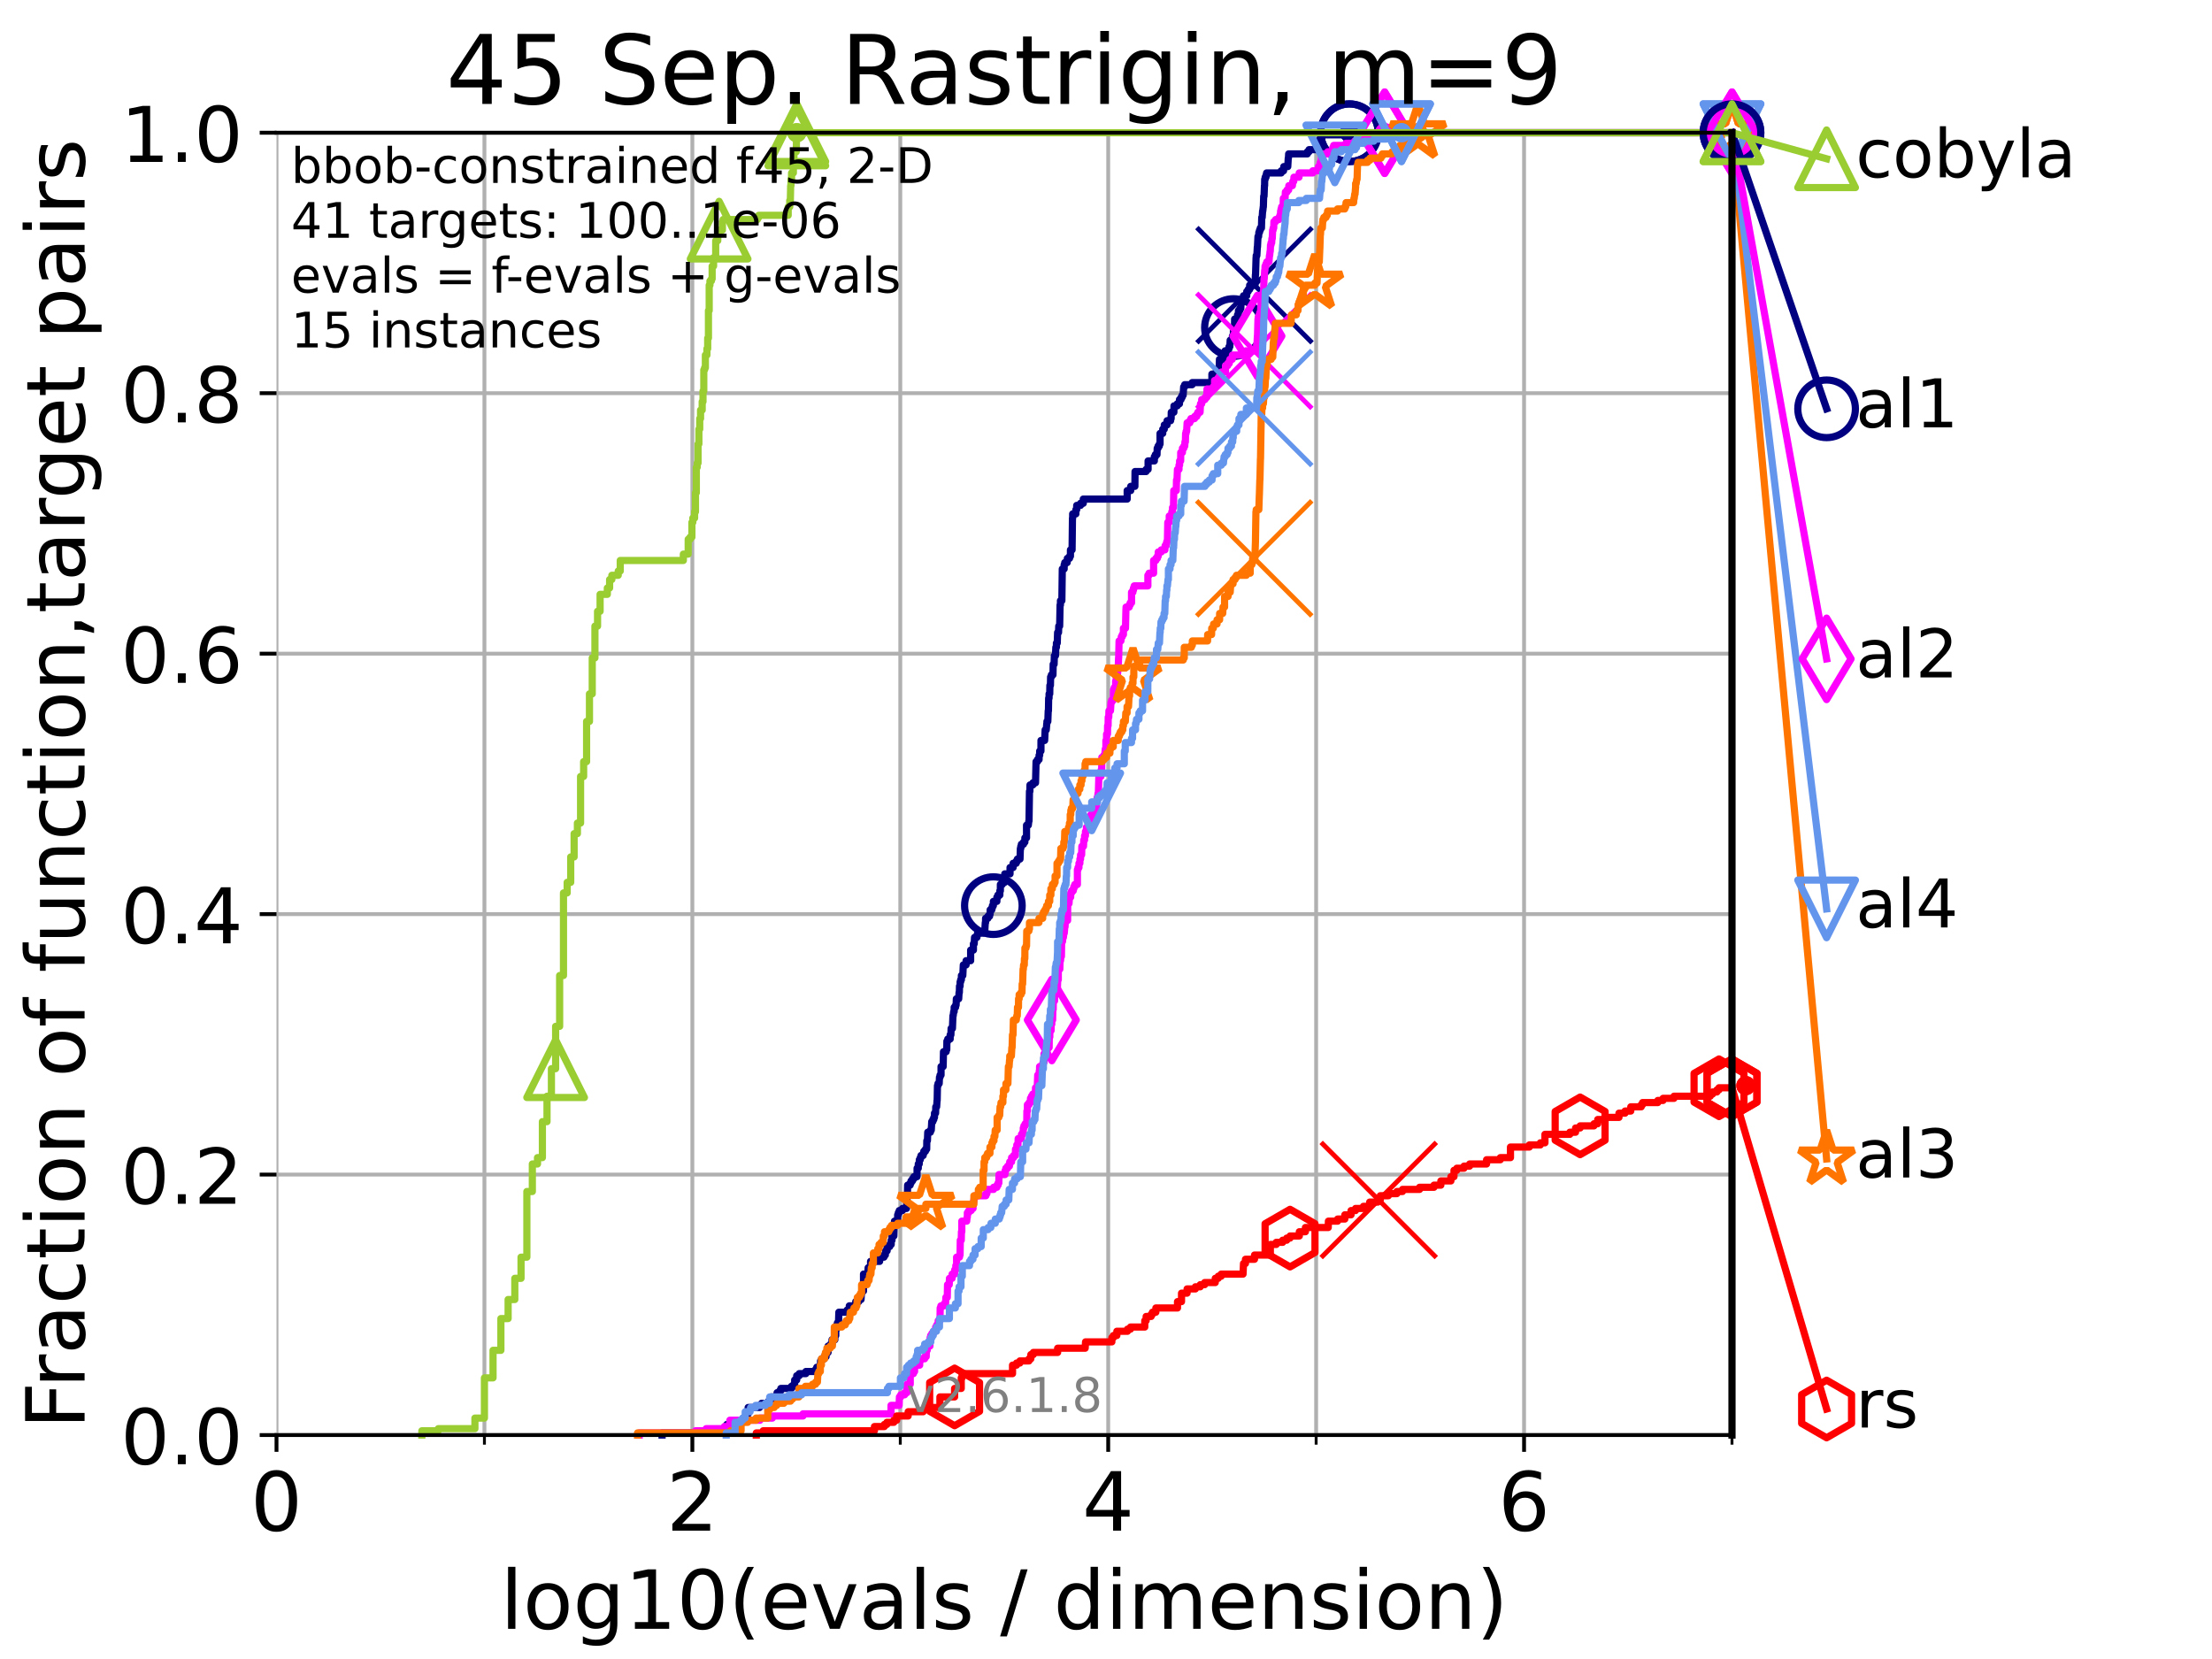 <?xml version="1.0" encoding="utf-8" standalone="no"?>
<!DOCTYPE svg PUBLIC "-//W3C//DTD SVG 1.1//EN"
  "http://www.w3.org/Graphics/SVG/1.1/DTD/svg11.dtd">
<!-- Created with matplotlib (https://matplotlib.org/) -->
<svg height="345.6pt" version="1.1" viewBox="0 0 460.8 345.6" width="460.8pt" xmlns="http://www.w3.org/2000/svg" xmlns:xlink="http://www.w3.org/1999/xlink">
 <defs>
  <style type="text/css">*{stroke-linecap:butt;stroke-linejoin:round;}</style>
 </defs>
 <g id="figure_1">
  <g id="patch_1">
   <path d="M 0 345.6 
L 460.8 345.6 
L 460.8 0 
L 0 0 
z
" style="fill:#ffffff;"/>
  </g>
  <g id="axes_1">
   <g id="patch_2">
    <path d="M 57.6 298.944 
L 360.806 298.944 
L 360.806 27.648 
L 57.6 27.648 
z
" style="fill:#ffffff;"/>
   </g>
   <g id="matplotlib.axis_1">
    <g id="xtick_1">
     <g id="line2d_1">
      <path clip-path="url(#p5c26787d2c)" d="M 57.6 298.944 
L 57.6 27.648 
" style="fill:none;stroke:#b0b0b0;stroke-linecap:square;stroke-width:0.8;"/>
     </g>
     <g id="line2d_2">
      <defs>
       <path d="M 0 0 
L 0 3.5 
" id="m4711ec1880" style="stroke:#000000;stroke-width:0.8;"/>
      </defs>
      <g>
       <use style="stroke:#000000;stroke-width:0.8;" x="57.6" xlink:href="#m4711ec1880" y="298.944"/>
      </g>
     </g>
     <g id="text_1">
      <!-- 0 -->
      <g transform="translate(52.192 318.861)scale(0.17 -0.17)">
       <defs>
        <path d="M 31.781 66.406 
Q 24.172 66.406 20.328 58.906 
Q 16.5 51.422 16.5 36.375 
Q 16.5 21.391 20.328 13.891 
Q 24.172 6.391 31.781 6.391 
Q 39.453 6.391 43.281 13.891 
Q 47.125 21.391 47.125 36.375 
Q 47.125 51.422 43.281 58.906 
Q 39.453 66.406 31.781 66.406 
z
M 31.781 74.219 
Q 44.047 74.219 50.516 64.516 
Q 56.984 54.828 56.984 36.375 
Q 56.984 17.969 50.516 8.266 
Q 44.047 -1.422 31.781 -1.422 
Q 19.531 -1.422 13.062 8.266 
Q 6.594 17.969 6.594 36.375 
Q 6.594 54.828 13.062 64.516 
Q 19.531 74.219 31.781 74.219 
z
" id="DejaVuSans-48"/>
       </defs>
       <use xlink:href="#DejaVuSans-48"/>
      </g>
     </g>
    </g>
    <g id="xtick_2">
     <g id="line2d_3">
      <path clip-path="url(#p5c26787d2c)" d="M 144.23 298.944 
L 144.23 27.648 
" style="fill:none;stroke:#b0b0b0;stroke-linecap:square;stroke-width:0.8;"/>
     </g>
     <g id="line2d_4">
      <g>
       <use style="stroke:#000000;stroke-width:0.8;" x="144.23" xlink:href="#m4711ec1880" y="298.944"/>
      </g>
     </g>
     <g id="text_2">
      <!-- 2 -->
      <g transform="translate(138.822 318.861)scale(0.17 -0.17)">
       <defs>
        <path d="M 19.188 8.297 
L 53.609 8.297 
L 53.609 0 
L 7.328 0 
L 7.328 8.297 
Q 12.938 14.109 22.625 23.891 
Q 32.328 33.688 34.812 36.531 
Q 39.547 41.844 41.422 45.531 
Q 43.312 49.219 43.312 52.781 
Q 43.312 58.594 39.234 62.25 
Q 35.156 65.922 28.609 65.922 
Q 23.969 65.922 18.812 64.312 
Q 13.672 62.703 7.812 59.422 
L 7.812 69.391 
Q 13.766 71.781 18.938 73 
Q 24.125 74.219 28.422 74.219 
Q 39.75 74.219 46.484 68.547 
Q 53.219 62.891 53.219 53.422 
Q 53.219 48.922 51.531 44.891 
Q 49.859 40.875 45.406 35.406 
Q 44.188 33.984 37.641 27.219 
Q 31.109 20.453 19.188 8.297 
z
" id="DejaVuSans-50"/>
       </defs>
       <use xlink:href="#DejaVuSans-50"/>
      </g>
     </g>
    </g>
    <g id="xtick_3">
     <g id="line2d_5">
      <path clip-path="url(#p5c26787d2c)" d="M 230.861 298.944 
L 230.861 27.648 
" style="fill:none;stroke:#b0b0b0;stroke-linecap:square;stroke-width:0.8;"/>
     </g>
     <g id="line2d_6">
      <g>
       <use style="stroke:#000000;stroke-width:0.8;" x="230.861" xlink:href="#m4711ec1880" y="298.944"/>
      </g>
     </g>
     <g id="text_3">
      <!-- 4 -->
      <g transform="translate(225.453 318.861)scale(0.17 -0.17)">
       <defs>
        <path d="M 37.797 64.312 
L 12.891 25.391 
L 37.797 25.391 
z
M 35.203 72.906 
L 47.609 72.906 
L 47.609 25.391 
L 58.016 25.391 
L 58.016 17.188 
L 47.609 17.188 
L 47.609 0 
L 37.797 0 
L 37.797 17.188 
L 4.891 17.188 
L 4.891 26.703 
z
" id="DejaVuSans-52"/>
       </defs>
       <use xlink:href="#DejaVuSans-52"/>
      </g>
     </g>
    </g>
    <g id="xtick_4">
     <g id="line2d_7">
      <path clip-path="url(#p5c26787d2c)" d="M 317.491 298.944 
L 317.491 27.648 
" style="fill:none;stroke:#b0b0b0;stroke-linecap:square;stroke-width:0.8;"/>
     </g>
     <g id="line2d_8">
      <g>
       <use style="stroke:#000000;stroke-width:0.8;" x="317.491" xlink:href="#m4711ec1880" y="298.944"/>
      </g>
     </g>
     <g id="text_4">
      <!-- 6 -->
      <g transform="translate(312.083 318.861)scale(0.17 -0.17)">
       <defs>
        <path d="M 33.016 40.375 
Q 26.375 40.375 22.484 35.828 
Q 18.609 31.297 18.609 23.391 
Q 18.609 15.531 22.484 10.953 
Q 26.375 6.391 33.016 6.391 
Q 39.656 6.391 43.531 10.953 
Q 47.406 15.531 47.406 23.391 
Q 47.406 31.297 43.531 35.828 
Q 39.656 40.375 33.016 40.375 
z
M 52.594 71.297 
L 52.594 62.312 
Q 48.875 64.062 45.094 64.984 
Q 41.312 65.922 37.594 65.922 
Q 27.828 65.922 22.672 59.328 
Q 17.531 52.734 16.797 39.406 
Q 19.672 43.656 24.016 45.922 
Q 28.375 48.188 33.594 48.188 
Q 44.578 48.188 50.953 41.516 
Q 57.328 34.859 57.328 23.391 
Q 57.328 12.156 50.688 5.359 
Q 44.047 -1.422 33.016 -1.422 
Q 20.359 -1.422 13.672 8.266 
Q 6.984 17.969 6.984 36.375 
Q 6.984 53.656 15.188 63.938 
Q 23.391 74.219 37.203 74.219 
Q 40.922 74.219 44.703 73.484 
Q 48.484 72.75 52.594 71.297 
z
" id="DejaVuSans-54"/>
       </defs>
       <use xlink:href="#DejaVuSans-54"/>
      </g>
     </g>
    </g>
    <g id="xtick_5">
     <g id="line2d_9">
      <path clip-path="url(#p5c26787d2c)" d="M 100.915 298.944 
L 100.915 27.648 
" style="fill:none;stroke:#b0b0b0;stroke-linecap:square;stroke-width:0.8;"/>
     </g>
     <g id="line2d_10">
      <defs>
       <path d="M 0 0 
L 0 2 
" id="m9be4b1c98a" style="stroke:#000000;stroke-width:0.6;"/>
      </defs>
      <g>
       <use style="stroke:#000000;stroke-width:0.6;" x="100.915" xlink:href="#m9be4b1c98a" y="298.944"/>
      </g>
     </g>
    </g>
    <g id="xtick_6">
     <g id="line2d_11">
      <path clip-path="url(#p5c26787d2c)" d="M 187.546 298.944 
L 187.546 27.648 
" style="fill:none;stroke:#b0b0b0;stroke-linecap:square;stroke-width:0.8;"/>
     </g>
     <g id="line2d_12">
      <g>
       <use style="stroke:#000000;stroke-width:0.6;" x="187.546" xlink:href="#m9be4b1c98a" y="298.944"/>
      </g>
     </g>
    </g>
    <g id="xtick_7">
     <g id="line2d_13">
      <path clip-path="url(#p5c26787d2c)" d="M 274.176 298.944 
L 274.176 27.648 
" style="fill:none;stroke:#b0b0b0;stroke-linecap:square;stroke-width:0.8;"/>
     </g>
     <g id="line2d_14">
      <g>
       <use style="stroke:#000000;stroke-width:0.6;" x="274.176" xlink:href="#m9be4b1c98a" y="298.944"/>
      </g>
     </g>
    </g>
    <g id="xtick_8">
     <g id="line2d_15">
      <path clip-path="url(#p5c26787d2c)" d="M 360.806 298.944 
L 360.806 27.648 
" style="fill:none;stroke:#b0b0b0;stroke-linecap:square;stroke-width:0.8;"/>
     </g>
     <g id="line2d_16">
      <g>
       <use style="stroke:#000000;stroke-width:0.6;" x="360.806" xlink:href="#m9be4b1c98a" y="298.944"/>
      </g>
     </g>
    </g>
    <g id="text_5">
     <!-- log10(evals / dimension) -->
     <g transform="translate(104.239 339.314)scale(0.17 -0.17)">
      <defs>
       <path d="M 9.422 75.984 
L 18.406 75.984 
L 18.406 0 
L 9.422 0 
z
" id="DejaVuSans-108"/>
       <path d="M 30.609 48.391 
Q 23.391 48.391 19.188 42.75 
Q 14.984 37.109 14.984 27.297 
Q 14.984 17.484 19.156 11.844 
Q 23.344 6.203 30.609 6.203 
Q 37.797 6.203 41.984 11.859 
Q 46.188 17.531 46.188 27.297 
Q 46.188 37.016 41.984 42.703 
Q 37.797 48.391 30.609 48.391 
z
M 30.609 56 
Q 42.328 56 49.016 48.375 
Q 55.719 40.766 55.719 27.297 
Q 55.719 13.875 49.016 6.219 
Q 42.328 -1.422 30.609 -1.422 
Q 18.844 -1.422 12.172 6.219 
Q 5.516 13.875 5.516 27.297 
Q 5.516 40.766 12.172 48.375 
Q 18.844 56 30.609 56 
z
" id="DejaVuSans-111"/>
       <path d="M 45.406 27.984 
Q 45.406 37.75 41.375 43.109 
Q 37.359 48.484 30.078 48.484 
Q 22.859 48.484 18.828 43.109 
Q 14.797 37.75 14.797 27.984 
Q 14.797 18.266 18.828 12.891 
Q 22.859 7.516 30.078 7.516 
Q 37.359 7.516 41.375 12.891 
Q 45.406 18.266 45.406 27.984 
z
M 54.391 6.781 
Q 54.391 -7.172 48.188 -13.984 
Q 42 -20.797 29.203 -20.797 
Q 24.469 -20.797 20.266 -20.094 
Q 16.062 -19.391 12.109 -17.922 
L 12.109 -9.188 
Q 16.062 -11.328 19.922 -12.344 
Q 23.781 -13.375 27.781 -13.375 
Q 36.625 -13.375 41.016 -8.766 
Q 45.406 -4.156 45.406 5.172 
L 45.406 9.625 
Q 42.625 4.781 38.281 2.391 
Q 33.938 0 27.875 0 
Q 17.828 0 11.672 7.656 
Q 5.516 15.328 5.516 27.984 
Q 5.516 40.672 11.672 48.328 
Q 17.828 56 27.875 56 
Q 33.938 56 38.281 53.609 
Q 42.625 51.219 45.406 46.391 
L 45.406 54.688 
L 54.391 54.688 
z
" id="DejaVuSans-103"/>
       <path d="M 12.406 8.297 
L 28.516 8.297 
L 28.516 63.922 
L 10.984 60.406 
L 10.984 69.391 
L 28.422 72.906 
L 38.281 72.906 
L 38.281 8.297 
L 54.391 8.297 
L 54.391 0 
L 12.406 0 
z
" id="DejaVuSans-49"/>
       <path d="M 31 75.875 
Q 24.469 64.656 21.281 53.656 
Q 18.109 42.672 18.109 31.391 
Q 18.109 20.125 21.312 9.062 
Q 24.516 -2 31 -13.188 
L 23.188 -13.188 
Q 15.875 -1.703 12.234 9.375 
Q 8.594 20.453 8.594 31.391 
Q 8.594 42.281 12.203 53.312 
Q 15.828 64.359 23.188 75.875 
z
" id="DejaVuSans-40"/>
       <path d="M 56.203 29.594 
L 56.203 25.203 
L 14.891 25.203 
Q 15.484 15.922 20.484 11.062 
Q 25.484 6.203 34.422 6.203 
Q 39.594 6.203 44.453 7.469 
Q 49.312 8.734 54.109 11.281 
L 54.109 2.781 
Q 49.266 0.734 44.188 -0.344 
Q 39.109 -1.422 33.891 -1.422 
Q 20.797 -1.422 13.156 6.188 
Q 5.516 13.812 5.516 26.812 
Q 5.516 40.234 12.766 48.109 
Q 20.016 56 32.328 56 
Q 43.359 56 49.781 48.891 
Q 56.203 41.797 56.203 29.594 
z
M 47.219 32.234 
Q 47.125 39.594 43.094 43.984 
Q 39.062 48.391 32.422 48.391 
Q 24.906 48.391 20.391 44.141 
Q 15.875 39.891 15.188 32.172 
z
" id="DejaVuSans-101"/>
       <path d="M 2.984 54.688 
L 12.5 54.688 
L 29.594 8.797 
L 46.688 54.688 
L 56.203 54.688 
L 35.688 0 
L 23.484 0 
z
" id="DejaVuSans-118"/>
       <path d="M 34.281 27.484 
Q 23.391 27.484 19.188 25 
Q 14.984 22.516 14.984 16.5 
Q 14.984 11.719 18.141 8.906 
Q 21.297 6.109 26.703 6.109 
Q 34.188 6.109 38.703 11.406 
Q 43.219 16.703 43.219 25.484 
L 43.219 27.484 
z
M 52.203 31.203 
L 52.203 0 
L 43.219 0 
L 43.219 8.297 
Q 40.141 3.328 35.547 0.953 
Q 30.953 -1.422 24.312 -1.422 
Q 15.922 -1.422 10.953 3.297 
Q 6 8.016 6 15.922 
Q 6 25.141 12.172 29.828 
Q 18.359 34.516 30.609 34.516 
L 43.219 34.516 
L 43.219 35.406 
Q 43.219 41.609 39.141 45 
Q 35.062 48.391 27.688 48.391 
Q 23 48.391 18.547 47.266 
Q 14.109 46.141 10.016 43.891 
L 10.016 52.203 
Q 14.938 54.109 19.578 55.047 
Q 24.219 56 28.609 56 
Q 40.484 56 46.344 49.844 
Q 52.203 43.703 52.203 31.203 
z
" id="DejaVuSans-97"/>
       <path d="M 44.281 53.078 
L 44.281 44.578 
Q 40.484 46.531 36.375 47.5 
Q 32.281 48.484 27.875 48.484 
Q 21.188 48.484 17.844 46.438 
Q 14.5 44.391 14.5 40.281 
Q 14.5 37.156 16.891 35.375 
Q 19.281 33.594 26.516 31.984 
L 29.594 31.297 
Q 39.156 29.25 43.188 25.516 
Q 47.219 21.781 47.219 15.094 
Q 47.219 7.469 41.188 3.016 
Q 35.156 -1.422 24.609 -1.422 
Q 20.219 -1.422 15.453 -0.562 
Q 10.688 0.297 5.422 2 
L 5.422 11.281 
Q 10.406 8.688 15.234 7.391 
Q 20.062 6.109 24.812 6.109 
Q 31.156 6.109 34.562 8.281 
Q 37.984 10.453 37.984 14.406 
Q 37.984 18.062 35.516 20.016 
Q 33.062 21.969 24.703 23.781 
L 21.578 24.516 
Q 13.234 26.266 9.516 29.906 
Q 5.812 33.547 5.812 39.891 
Q 5.812 47.609 11.281 51.797 
Q 16.75 56 26.812 56 
Q 31.781 56 36.172 55.266 
Q 40.578 54.547 44.281 53.078 
z
" id="DejaVuSans-115"/>
       <path id="DejaVuSans-32"/>
       <path d="M 25.391 72.906 
L 33.688 72.906 
L 8.297 -9.281 
L 0 -9.281 
z
" id="DejaVuSans-47"/>
       <path d="M 45.406 46.391 
L 45.406 75.984 
L 54.391 75.984 
L 54.391 0 
L 45.406 0 
L 45.406 8.203 
Q 42.578 3.328 38.25 0.953 
Q 33.938 -1.422 27.875 -1.422 
Q 17.969 -1.422 11.734 6.484 
Q 5.516 14.406 5.516 27.297 
Q 5.516 40.188 11.734 48.094 
Q 17.969 56 27.875 56 
Q 33.938 56 38.25 53.625 
Q 42.578 51.266 45.406 46.391 
z
M 14.797 27.297 
Q 14.797 17.391 18.875 11.75 
Q 22.953 6.109 30.078 6.109 
Q 37.203 6.109 41.297 11.75 
Q 45.406 17.391 45.406 27.297 
Q 45.406 37.203 41.297 42.844 
Q 37.203 48.484 30.078 48.484 
Q 22.953 48.484 18.875 42.844 
Q 14.797 37.203 14.797 27.297 
z
" id="DejaVuSans-100"/>
       <path d="M 9.422 54.688 
L 18.406 54.688 
L 18.406 0 
L 9.422 0 
z
M 9.422 75.984 
L 18.406 75.984 
L 18.406 64.594 
L 9.422 64.594 
z
" id="DejaVuSans-105"/>
       <path d="M 52 44.188 
Q 55.375 50.25 60.062 53.125 
Q 64.75 56 71.094 56 
Q 79.641 56 84.281 50.016 
Q 88.922 44.047 88.922 33.016 
L 88.922 0 
L 79.891 0 
L 79.891 32.719 
Q 79.891 40.578 77.094 44.375 
Q 74.312 48.188 68.609 48.188 
Q 61.625 48.188 57.562 43.547 
Q 53.516 38.922 53.516 30.906 
L 53.516 0 
L 44.484 0 
L 44.484 32.719 
Q 44.484 40.625 41.703 44.406 
Q 38.922 48.188 33.109 48.188 
Q 26.219 48.188 22.156 43.531 
Q 18.109 38.875 18.109 30.906 
L 18.109 0 
L 9.078 0 
L 9.078 54.688 
L 18.109 54.688 
L 18.109 46.188 
Q 21.188 51.219 25.484 53.609 
Q 29.781 56 35.688 56 
Q 41.656 56 45.828 52.969 
Q 50 49.953 52 44.188 
z
" id="DejaVuSans-109"/>
       <path d="M 54.891 33.016 
L 54.891 0 
L 45.906 0 
L 45.906 32.719 
Q 45.906 40.484 42.875 44.328 
Q 39.844 48.188 33.797 48.188 
Q 26.516 48.188 22.312 43.547 
Q 18.109 38.922 18.109 30.906 
L 18.109 0 
L 9.078 0 
L 9.078 54.688 
L 18.109 54.688 
L 18.109 46.188 
Q 21.344 51.125 25.703 53.562 
Q 30.078 56 35.797 56 
Q 45.219 56 50.047 50.172 
Q 54.891 44.344 54.891 33.016 
z
" id="DejaVuSans-110"/>
       <path d="M 8.016 75.875 
L 15.828 75.875 
Q 23.141 64.359 26.781 53.312 
Q 30.422 42.281 30.422 31.391 
Q 30.422 20.453 26.781 9.375 
Q 23.141 -1.703 15.828 -13.188 
L 8.016 -13.188 
Q 14.5 -2 17.703 9.062 
Q 20.906 20.125 20.906 31.391 
Q 20.906 42.672 17.703 53.656 
Q 14.5 64.656 8.016 75.875 
z
" id="DejaVuSans-41"/>
      </defs>
      <use xlink:href="#DejaVuSans-108"/>
      <use x="27.783" xlink:href="#DejaVuSans-111"/>
      <use x="88.965" xlink:href="#DejaVuSans-103"/>
      <use x="152.441" xlink:href="#DejaVuSans-49"/>
      <use x="216.064" xlink:href="#DejaVuSans-48"/>
      <use x="279.688" xlink:href="#DejaVuSans-40"/>
      <use x="318.701" xlink:href="#DejaVuSans-101"/>
      <use x="380.225" xlink:href="#DejaVuSans-118"/>
      <use x="439.404" xlink:href="#DejaVuSans-97"/>
      <use x="500.684" xlink:href="#DejaVuSans-108"/>
      <use x="528.467" xlink:href="#DejaVuSans-115"/>
      <use x="580.566" xlink:href="#DejaVuSans-32"/>
      <use x="612.354" xlink:href="#DejaVuSans-47"/>
      <use x="646.045" xlink:href="#DejaVuSans-32"/>
      <use x="677.832" xlink:href="#DejaVuSans-100"/>
      <use x="741.309" xlink:href="#DejaVuSans-105"/>
      <use x="769.092" xlink:href="#DejaVuSans-109"/>
      <use x="866.504" xlink:href="#DejaVuSans-101"/>
      <use x="928.027" xlink:href="#DejaVuSans-110"/>
      <use x="991.406" xlink:href="#DejaVuSans-115"/>
      <use x="1043.506" xlink:href="#DejaVuSans-105"/>
      <use x="1071.289" xlink:href="#DejaVuSans-111"/>
      <use x="1132.471" xlink:href="#DejaVuSans-110"/>
      <use x="1195.85" xlink:href="#DejaVuSans-41"/>
     </g>
    </g>
   </g>
   <g id="matplotlib.axis_2">
    <g id="ytick_1">
     <g id="line2d_17">
      <path clip-path="url(#p5c26787d2c)" d="M 57.6 298.944 
L 360.806 298.944 
" style="fill:none;stroke:#b0b0b0;stroke-linecap:square;stroke-width:0.8;"/>
     </g>
     <g id="line2d_18">
      <defs>
       <path d="M 0 0 
L -3.5 0 
" id="m5d047b679f" style="stroke:#000000;stroke-width:0.8;"/>
      </defs>
      <g>
       <use style="stroke:#000000;stroke-width:0.8;" x="57.6" xlink:href="#m5d047b679f" y="298.944"/>
      </g>
     </g>
     <g id="text_6">
      <!-- 0.0 -->
      <g transform="translate(25.155 305.023)scale(0.16 -0.16)">
       <defs>
        <path d="M 10.688 12.406 
L 21 12.406 
L 21 0 
L 10.688 0 
z
" id="DejaVuSans-46"/>
       </defs>
       <use xlink:href="#DejaVuSans-48"/>
       <use x="63.623" xlink:href="#DejaVuSans-46"/>
       <use x="95.41" xlink:href="#DejaVuSans-48"/>
      </g>
     </g>
    </g>
    <g id="ytick_2">
     <g id="line2d_19">
      <path clip-path="url(#p5c26787d2c)" d="M 57.6 244.685 
L 360.806 244.685 
" style="fill:none;stroke:#b0b0b0;stroke-linecap:square;stroke-width:0.8;"/>
     </g>
     <g id="line2d_20">
      <g>
       <use style="stroke:#000000;stroke-width:0.8;" x="57.6" xlink:href="#m5d047b679f" y="244.685"/>
      </g>
     </g>
     <g id="text_7">
      <!-- 0.2 -->
      <g transform="translate(25.155 250.764)scale(0.16 -0.16)">
       <use xlink:href="#DejaVuSans-48"/>
       <use x="63.623" xlink:href="#DejaVuSans-46"/>
       <use x="95.41" xlink:href="#DejaVuSans-50"/>
      </g>
     </g>
    </g>
    <g id="ytick_3">
     <g id="line2d_21">
      <path clip-path="url(#p5c26787d2c)" d="M 57.6 190.426 
L 360.806 190.426 
" style="fill:none;stroke:#b0b0b0;stroke-linecap:square;stroke-width:0.8;"/>
     </g>
     <g id="line2d_22">
      <g>
       <use style="stroke:#000000;stroke-width:0.8;" x="57.6" xlink:href="#m5d047b679f" y="190.426"/>
      </g>
     </g>
     <g id="text_8">
      <!-- 0.4 -->
      <g transform="translate(25.155 196.504)scale(0.16 -0.16)">
       <use xlink:href="#DejaVuSans-48"/>
       <use x="63.623" xlink:href="#DejaVuSans-46"/>
       <use x="95.41" xlink:href="#DejaVuSans-52"/>
      </g>
     </g>
    </g>
    <g id="ytick_4">
     <g id="line2d_23">
      <path clip-path="url(#p5c26787d2c)" d="M 57.6 136.166 
L 360.806 136.166 
" style="fill:none;stroke:#b0b0b0;stroke-linecap:square;stroke-width:0.8;"/>
     </g>
     <g id="line2d_24">
      <g>
       <use style="stroke:#000000;stroke-width:0.8;" x="57.6" xlink:href="#m5d047b679f" y="136.166"/>
      </g>
     </g>
     <g id="text_9">
      <!-- 0.6 -->
      <g transform="translate(25.155 142.245)scale(0.16 -0.16)">
       <use xlink:href="#DejaVuSans-48"/>
       <use x="63.623" xlink:href="#DejaVuSans-46"/>
       <use x="95.41" xlink:href="#DejaVuSans-54"/>
      </g>
     </g>
    </g>
    <g id="ytick_5">
     <g id="line2d_25">
      <path clip-path="url(#p5c26787d2c)" d="M 57.6 81.907 
L 360.806 81.907 
" style="fill:none;stroke:#b0b0b0;stroke-linecap:square;stroke-width:0.8;"/>
     </g>
     <g id="line2d_26">
      <g>
       <use style="stroke:#000000;stroke-width:0.8;" x="57.6" xlink:href="#m5d047b679f" y="81.907"/>
      </g>
     </g>
     <g id="text_10">
      <!-- 0.8 -->
      <g transform="translate(25.155 87.986)scale(0.16 -0.16)">
       <defs>
        <path d="M 31.781 34.625 
Q 24.75 34.625 20.719 30.859 
Q 16.703 27.094 16.703 20.516 
Q 16.703 13.922 20.719 10.156 
Q 24.75 6.391 31.781 6.391 
Q 38.812 6.391 42.859 10.172 
Q 46.922 13.969 46.922 20.516 
Q 46.922 27.094 42.891 30.859 
Q 38.875 34.625 31.781 34.625 
z
M 21.922 38.812 
Q 15.578 40.375 12.031 44.719 
Q 8.5 49.078 8.5 55.328 
Q 8.5 64.062 14.719 69.141 
Q 20.953 74.219 31.781 74.219 
Q 42.672 74.219 48.875 69.141 
Q 55.078 64.062 55.078 55.328 
Q 55.078 49.078 51.531 44.719 
Q 48 40.375 41.703 38.812 
Q 48.828 37.156 52.797 32.312 
Q 56.781 27.484 56.781 20.516 
Q 56.781 9.906 50.312 4.234 
Q 43.844 -1.422 31.781 -1.422 
Q 19.734 -1.422 13.25 4.234 
Q 6.781 9.906 6.781 20.516 
Q 6.781 27.484 10.781 32.312 
Q 14.797 37.156 21.922 38.812 
z
M 18.312 54.391 
Q 18.312 48.734 21.844 45.562 
Q 25.391 42.391 31.781 42.391 
Q 38.141 42.391 41.719 45.562 
Q 45.312 48.734 45.312 54.391 
Q 45.312 60.062 41.719 63.234 
Q 38.141 66.406 31.781 66.406 
Q 25.391 66.406 21.844 63.234 
Q 18.312 60.062 18.312 54.391 
z
" id="DejaVuSans-56"/>
       </defs>
       <use xlink:href="#DejaVuSans-48"/>
       <use x="63.623" xlink:href="#DejaVuSans-46"/>
       <use x="95.41" xlink:href="#DejaVuSans-56"/>
      </g>
     </g>
    </g>
    <g id="ytick_6">
     <g id="line2d_27">
      <path clip-path="url(#p5c26787d2c)" d="M 57.6 27.648 
L 360.806 27.648 
" style="fill:none;stroke:#b0b0b0;stroke-linecap:square;stroke-width:0.8;"/>
     </g>
     <g id="line2d_28">
      <g>
       <use style="stroke:#000000;stroke-width:0.8;" x="57.6" xlink:href="#m5d047b679f" y="27.648"/>
      </g>
     </g>
     <g id="text_11">
      <!-- 1.0 -->
      <g transform="translate(25.155 33.727)scale(0.16 -0.16)">
       <use xlink:href="#DejaVuSans-49"/>
       <use x="63.623" xlink:href="#DejaVuSans-46"/>
       <use x="95.41" xlink:href="#DejaVuSans-48"/>
      </g>
     </g>
    </g>
    <g id="text_12">
     <!-- Fraction of function,target pairs -->
     <g transform="translate(17.62 297.681)rotate(-90)scale(0.17 -0.17)">
      <defs>
       <path d="M 9.812 72.906 
L 51.703 72.906 
L 51.703 64.594 
L 19.672 64.594 
L 19.672 43.109 
L 48.578 43.109 
L 48.578 34.812 
L 19.672 34.812 
L 19.672 0 
L 9.812 0 
z
" id="DejaVuSans-70"/>
       <path d="M 41.109 46.297 
Q 39.594 47.172 37.812 47.578 
Q 36.031 48 33.891 48 
Q 26.266 48 22.188 43.047 
Q 18.109 38.094 18.109 28.812 
L 18.109 0 
L 9.078 0 
L 9.078 54.688 
L 18.109 54.688 
L 18.109 46.188 
Q 20.953 51.172 25.484 53.578 
Q 30.031 56 36.531 56 
Q 37.453 56 38.578 55.875 
Q 39.703 55.766 41.062 55.516 
z
" id="DejaVuSans-114"/>
       <path d="M 48.781 52.594 
L 48.781 44.188 
Q 44.969 46.297 41.141 47.344 
Q 37.312 48.391 33.406 48.391 
Q 24.656 48.391 19.812 42.844 
Q 14.984 37.312 14.984 27.297 
Q 14.984 17.281 19.812 11.734 
Q 24.656 6.203 33.406 6.203 
Q 37.312 6.203 41.141 7.25 
Q 44.969 8.297 48.781 10.406 
L 48.781 2.094 
Q 45.016 0.344 40.984 -0.531 
Q 36.969 -1.422 32.422 -1.422 
Q 20.062 -1.422 12.781 6.344 
Q 5.516 14.109 5.516 27.297 
Q 5.516 40.672 12.859 48.328 
Q 20.219 56 33.016 56 
Q 37.156 56 41.109 55.141 
Q 45.062 54.297 48.781 52.594 
z
" id="DejaVuSans-99"/>
       <path d="M 18.312 70.219 
L 18.312 54.688 
L 36.812 54.688 
L 36.812 47.703 
L 18.312 47.703 
L 18.312 18.016 
Q 18.312 11.328 20.141 9.422 
Q 21.969 7.516 27.594 7.516 
L 36.812 7.516 
L 36.812 0 
L 27.594 0 
Q 17.188 0 13.234 3.875 
Q 9.281 7.766 9.281 18.016 
L 9.281 47.703 
L 2.688 47.703 
L 2.688 54.688 
L 9.281 54.688 
L 9.281 70.219 
z
" id="DejaVuSans-116"/>
       <path d="M 37.109 75.984 
L 37.109 68.5 
L 28.516 68.5 
Q 23.688 68.5 21.797 66.547 
Q 19.922 64.594 19.922 59.516 
L 19.922 54.688 
L 34.719 54.688 
L 34.719 47.703 
L 19.922 47.703 
L 19.922 0 
L 10.891 0 
L 10.891 47.703 
L 2.297 47.703 
L 2.297 54.688 
L 10.891 54.688 
L 10.891 58.5 
Q 10.891 67.625 15.141 71.797 
Q 19.391 75.984 28.609 75.984 
z
" id="DejaVuSans-102"/>
       <path d="M 8.5 21.578 
L 8.5 54.688 
L 17.484 54.688 
L 17.484 21.922 
Q 17.484 14.156 20.5 10.266 
Q 23.531 6.391 29.594 6.391 
Q 36.859 6.391 41.078 11.031 
Q 45.312 15.672 45.312 23.688 
L 45.312 54.688 
L 54.297 54.688 
L 54.297 0 
L 45.312 0 
L 45.312 8.406 
Q 42.047 3.422 37.719 1 
Q 33.406 -1.422 27.688 -1.422 
Q 18.266 -1.422 13.375 4.438 
Q 8.5 10.297 8.5 21.578 
z
M 31.109 56 
z
" id="DejaVuSans-117"/>
       <path d="M 11.719 12.406 
L 22.016 12.406 
L 22.016 4 
L 14.016 -11.625 
L 7.719 -11.625 
L 11.719 4 
z
" id="DejaVuSans-44"/>
       <path d="M 18.109 8.203 
L 18.109 -20.797 
L 9.078 -20.797 
L 9.078 54.688 
L 18.109 54.688 
L 18.109 46.391 
Q 20.953 51.266 25.266 53.625 
Q 29.594 56 35.594 56 
Q 45.562 56 51.781 48.094 
Q 58.016 40.188 58.016 27.297 
Q 58.016 14.406 51.781 6.484 
Q 45.562 -1.422 35.594 -1.422 
Q 29.594 -1.422 25.266 0.953 
Q 20.953 3.328 18.109 8.203 
z
M 48.688 27.297 
Q 48.688 37.203 44.609 42.844 
Q 40.531 48.484 33.406 48.484 
Q 26.266 48.484 22.188 42.844 
Q 18.109 37.203 18.109 27.297 
Q 18.109 17.391 22.188 11.75 
Q 26.266 6.109 33.406 6.109 
Q 40.531 6.109 44.609 11.75 
Q 48.688 17.391 48.688 27.297 
z
" id="DejaVuSans-112"/>
      </defs>
      <use xlink:href="#DejaVuSans-70"/>
      <use x="50.27" xlink:href="#DejaVuSans-114"/>
      <use x="91.383" xlink:href="#DejaVuSans-97"/>
      <use x="152.662" xlink:href="#DejaVuSans-99"/>
      <use x="207.643" xlink:href="#DejaVuSans-116"/>
      <use x="246.852" xlink:href="#DejaVuSans-105"/>
      <use x="274.635" xlink:href="#DejaVuSans-111"/>
      <use x="335.816" xlink:href="#DejaVuSans-110"/>
      <use x="399.195" xlink:href="#DejaVuSans-32"/>
      <use x="430.982" xlink:href="#DejaVuSans-111"/>
      <use x="492.164" xlink:href="#DejaVuSans-102"/>
      <use x="527.369" xlink:href="#DejaVuSans-32"/>
      <use x="559.156" xlink:href="#DejaVuSans-102"/>
      <use x="594.361" xlink:href="#DejaVuSans-117"/>
      <use x="657.74" xlink:href="#DejaVuSans-110"/>
      <use x="721.119" xlink:href="#DejaVuSans-99"/>
      <use x="776.1" xlink:href="#DejaVuSans-116"/>
      <use x="815.309" xlink:href="#DejaVuSans-105"/>
      <use x="843.092" xlink:href="#DejaVuSans-111"/>
      <use x="904.273" xlink:href="#DejaVuSans-110"/>
      <use x="967.652" xlink:href="#DejaVuSans-44"/>
      <use x="999.439" xlink:href="#DejaVuSans-116"/>
      <use x="1038.648" xlink:href="#DejaVuSans-97"/>
      <use x="1099.928" xlink:href="#DejaVuSans-114"/>
      <use x="1139.291" xlink:href="#DejaVuSans-103"/>
      <use x="1202.768" xlink:href="#DejaVuSans-101"/>
      <use x="1264.291" xlink:href="#DejaVuSans-116"/>
      <use x="1303.5" xlink:href="#DejaVuSans-32"/>
      <use x="1335.287" xlink:href="#DejaVuSans-112"/>
      <use x="1398.764" xlink:href="#DejaVuSans-97"/>
      <use x="1460.043" xlink:href="#DejaVuSans-105"/>
      <use x="1487.826" xlink:href="#DejaVuSans-114"/>
      <use x="1528.939" xlink:href="#DejaVuSans-115"/>
     </g>
    </g>
   </g>
   <g id="line2d_29">
    <defs>
     <path d="M 0 1.5 
C 0.398 1.5 0.779 1.342 1.061 1.061 
C 1.342 0.779 1.5 0.398 1.5 0 
C 1.5 -0.398 1.342 -0.779 1.061 -1.061 
C 0.779 -1.342 0.398 -1.5 0 -1.5 
C -0.398 -1.5 -0.779 -1.342 -1.061 -1.061 
C -1.342 -0.779 -1.5 -0.398 -1.5 0 
C -1.5 0.398 -1.342 0.779 -1.061 1.061 
C -0.779 1.342 -0.398 1.5 0 1.5 
z
" id="m44cd5f9360" style="stroke:#000080;"/>
    </defs>
    <g>
     <use style="fill:#000080;stroke:#000080;" x="281.119" xlink:href="#m44cd5f9360" y="27.648"/>
     <use style="fill:#000080;stroke:#000080;" x="281.119" xlink:href="#m44cd5f9360" y="27.648"/>
    </g>
   </g>
   <g id="line2d_30">
    <path d="M 137.92 298.944 
L 137.92 298.503 
L 151.285 298.503 
L 151.285 298.062 
L 151.414 298.062 
L 151.414 296.738 
L 152.414 296.738 
L 152.414 296.297 
L 154.704 296.297 
L 154.811 295.415 
L 155.547 295.415 
L 155.547 294.533 
L 155.854 294.533 
L 155.854 293.209 
L 158.232 293.209 
L 158.232 292.768 
L 158.674 292.768 
L 158.674 292.327 
L 160.102 292.327 
L 160.102 291.886 
L 160.66 291.886 
L 160.66 291.004 
L 161.877 291.004 
L 161.877 290.121 
L 162.457 290.121 
L 162.457 289.68 
L 162.67 289.68 
L 162.67 289.239 
L 164.866 289.239 
L 164.866 288.798 
L 165.362 288.798 
L 165.362 288.357 
L 165.544 288.357 
L 165.544 287.475 
L 165.964 287.475 
L 165.964 286.592 
L 166.489 286.592 
L 166.489 286.151 
L 167.877 286.151 
L 167.877 285.71 
L 169.905 285.71 
L 169.905 285.269 
L 170.143 285.269 
L 170.143 284.828 
L 170.796 284.828 
L 170.796 284.387 
L 170.933 284.387 
L 170.933 283.504 
L 171.159 283.504 
L 171.159 283.063 
L 171.691 283.063 
L 171.691 282.622 
L 172.08 282.622 
L 172.08 281.74 
L 172.504 281.74 
L 172.504 280.416 
L 173.04 280.416 
L 173.04 279.975 
L 173.322 279.975 
L 173.322 279.093 
L 173.914 279.093 
L 173.914 278.211 
L 174.107 278.211 
L 174.107 276.887 
L 174.298 276.887 
L 174.298 276.005 
L 174.45 276.005 
L 174.45 275.564 
L 174.675 275.564 
L 174.749 273.358 
L 176.453 273.358 
L 176.453 272.917 
L 176.922 272.917 
L 176.922 272.035 
L 178.201 272.035 
L 178.263 271.153 
L 178.899 271.153 
L 178.899 270.712 
L 179.369 270.712 
L 179.456 269.388 
L 179.543 269.388 
L 179.543 268.947 
L 179.885 268.947 
L 179.885 265.418 
L 180.769 265.418 
L 180.849 264.095 
L 181.353 264.095 
L 181.353 262.771 
L 183.242 262.771 
L 183.242 262.33 
L 183.36 262.33 
L 183.36 261.889 
L 184.142 261.889 
L 184.142 261.448 
L 184.433 261.448 
L 184.477 260.566 
L 184.807 260.566 
L 184.807 259.683 
L 185.343 259.683 
L 185.343 259.242 
L 185.657 259.242 
L 185.657 258.36 
L 185.823 258.36 
L 185.823 257.478 
L 186.211 257.478 
L 186.291 254.831 
L 186.332 254.831 
L 186.332 254.39 
L 186.982 254.39 
L 187.002 253.066 
L 187.137 253.066 
L 187.137 252.625 
L 187.328 252.625 
L 187.328 252.184 
L 188.001 252.184 
L 188.001 251.743 
L 188.845 251.743 
L 188.932 249.537 
L 189.019 249.537 
L 189.072 246.89 
L 189.602 246.89 
L 189.602 246.449 
L 189.786 246.449 
L 189.786 246.008 
L 190.085 246.008 
L 190.085 245.567 
L 190.378 245.567 
L 190.378 245.126 
L 191.03 245.126 
L 191.046 243.361 
L 191.294 243.361 
L 191.294 242.479 
L 191.493 242.479 
L 191.509 241.597 
L 191.706 241.597 
L 191.706 241.156 
L 191.856 241.156 
L 191.856 240.715 
L 192.314 240.715 
L 192.314 240.273 
L 192.445 240.273 
L 192.445 239.832 
L 192.79 239.832 
L 192.79 239.391 
L 193.044 239.391 
L 193.072 237.627 
L 193.198 237.627 
L 193.268 235.862 
L 193.815 235.862 
L 193.815 235.421 
L 194.002 235.421 
L 194.096 233.657 
L 194.333 233.657 
L 194.333 233.215 
L 194.529 233.215 
L 194.529 232.774 
L 194.671 232.774 
L 194.671 231.892 
L 194.901 231.892 
L 194.94 230.569 
L 195.117 230.569 
L 195.204 229.245 
L 195.229 229.245 
L 195.292 226.157 
L 195.404 226.157 
L 195.404 225.716 
L 195.65 225.716 
L 195.711 224.393 
L 195.832 224.393 
L 195.832 223.952 
L 196.037 223.952 
L 196.037 222.187 
L 196.475 222.187 
L 196.545 219.099 
L 197.097 219.099 
L 197.097 218.658 
L 197.232 218.658 
L 197.254 216.894 
L 197.433 216.894 
L 197.433 216.452 
L 197.938 216.452 
L 197.938 215.57 
L 198.089 215.57 
L 198.132 214.247 
L 198.408 214.247 
L 198.514 211.6 
L 198.566 211.6 
L 198.671 210.718 
L 198.774 210.718 
L 198.774 209.835 
L 199.062 209.835 
L 199.062 209.394 
L 199.174 209.394 
L 199.225 208.071 
L 199.714 208.071 
L 199.792 206.747 
L 199.851 206.747 
L 199.88 205.424 
L 200.007 205.424 
L 200.007 204.542 
L 200.123 204.542 
L 200.123 204.101 
L 200.277 204.101 
L 200.277 203.218 
L 200.571 203.218 
L 200.674 201.013 
L 201.255 201.013 
L 201.255 200.13 
L 202.202 200.13 
L 202.202 197.925 
L 202.78 197.925 
L 202.78 196.601 
L 202.946 196.601 
L 203.012 195.278 
L 203.51 195.278 
L 203.51 194.837 
L 203.638 194.837 
L 203.638 194.396 
L 204.869 194.396 
L 204.869 193.955 
L 205.144 193.955 
L 205.254 192.19 
L 205.313 192.19 
L 205.313 191.308 
L 205.797 191.308 
L 205.797 190.867 
L 206.15 190.867 
L 206.15 190.426 
L 206.262 190.426 
L 206.262 189.543 
L 206.613 189.543 
L 206.613 189.102 
L 206.742 189.102 
L 206.742 188.661 
L 206.938 188.661 
L 206.938 187.779 
L 207.668 187.779 
L 207.668 186.897 
L 207.88 186.897 
L 207.88 186.455 
L 208.284 186.455 
L 208.284 185.573 
L 208.396 185.573 
L 208.396 184.25 
L 208.796 184.25 
L 208.796 183.809 
L 209.305 183.809 
L 209.305 182.044 
L 210.408 182.044 
L 210.408 180.721 
L 211.05 180.721 
L 211.05 179.838 
L 211.697 179.838 
L 211.697 179.397 
L 211.94 179.397 
L 211.94 178.956 
L 212.487 178.956 
L 212.562 176.751 
L 212.647 176.751 
L 212.647 176.309 
L 212.77 176.309 
L 212.77 175.868 
L 213.213 175.868 
L 213.213 175.427 
L 213.499 175.427 
L 213.499 174.545 
L 213.846 174.545 
L 213.846 171.898 
L 214.219 171.898 
L 214.323 171.016 
L 214.364 171.016 
L 214.459 164.84 
L 214.544 164.84 
L 214.566 163.517 
L 215.169 163.517 
L 215.169 163.075 
L 215.72 163.075 
L 215.829 158.664 
L 216.124 158.664 
L 216.124 158.223 
L 216.458 158.223 
L 216.458 157.341 
L 216.583 157.341 
L 216.583 156.458 
L 216.847 156.458 
L 216.855 154.253 
L 217.619 154.253 
L 217.725 152.047 
L 217.955 152.047 
L 218.063 150.724 
L 218.096 150.724 
L 218.096 150.283 
L 218.284 150.283 
L 218.361 148.077 
L 218.409 148.077 
L 218.452 145.43 
L 218.54 145.43 
L 218.54 144.548 
L 218.68 144.548 
L 218.709 142.783 
L 218.823 142.783 
L 218.859 141.019 
L 219.022 141.019 
L 219.022 140.578 
L 219.355 140.578 
L 219.396 138.372 
L 219.589 138.372 
L 219.64 136.608 
L 219.871 136.608 
L 219.952 134.843 
L 220.072 134.843 
L 220.072 133.961 
L 220.245 133.961 
L 220.318 131.755 
L 220.514 131.755 
L 220.554 130.432 
L 220.745 130.432 
L 220.835 126.02 
L 220.911 126.02 
L 220.911 125.138 
L 221.206 125.138 
L 221.294 118.521 
L 221.684 118.521 
L 221.684 117.639 
L 221.809 117.639 
L 221.809 117.198 
L 222.313 117.198 
L 222.346 116.315 
L 222.802 116.315 
L 222.802 115.874 
L 222.992 115.874 
L 222.992 114.551 
L 223.334 114.551 
L 223.413 107.934 
L 223.455 107.934 
L 223.455 107.052 
L 224.126 107.052 
L 224.126 106.169 
L 224.297 106.169 
L 224.297 105.287 
L 225.091 105.287 
L 225.091 104.846 
L 225.667 104.846 
L 225.667 103.964 
L 234.811 103.964 
L 234.811 102.199 
L 235.549 102.199 
L 235.549 101.317 
L 236.418 101.317 
L 236.45 98.229 
L 238.748 98.229 
L 238.748 97.788 
L 239.169 97.788 
L 239.169 96.023 
L 240.47 96.023 
L 240.47 95.141 
L 240.683 95.141 
L 240.683 94.7 
L 241.026 94.7 
L 241.067 93.377 
L 241.246 93.377 
L 241.246 92.935 
L 241.505 92.935 
L 241.505 92.494 
L 241.66 92.494 
L 241.66 90.289 
L 242.218 90.289 
L 242.218 89.406 
L 242.541 89.406 
L 242.541 88.524 
L 243.122 88.524 
L 243.122 87.642 
L 243.854 87.642 
L 243.854 87.201 
L 243.968 87.201 
L 243.996 85.877 
L 244.542 85.877 
L 244.56 84.554 
L 245.243 84.554 
L 245.243 84.113 
L 245.708 84.113 
L 245.708 83.231 
L 246.033 83.231 
L 246.033 82.789 
L 246.252 82.789 
L 246.252 82.348 
L 246.468 82.348 
L 246.579 80.584 
L 246.791 80.584 
L 246.791 80.143 
L 248.345 80.143 
L 248.345 79.702 
L 252.459 79.702 
L 252.459 77.937 
L 253.307 77.937 
L 253.307 77.496 
L 253.684 77.496 
L 253.684 77.055 
L 253.96 77.055 
L 254.036 74.849 
L 254.77 74.849 
L 254.77 73.967 
L 255.206 73.967 
L 255.206 73.085 
L 255.9 73.085 
L 255.9 72.643 
L 256.031 72.643 
L 256.031 72.202 
L 256.198 72.202 
L 256.267 70.879 
L 256.737 70.879 
L 256.737 69.997 
L 256.929 69.997 
L 256.953 68.232 
L 257.168 68.232 
L 257.193 66.468 
L 257.799 66.468 
L 257.799 65.585 
L 257.991 65.585 
L 257.991 64.703 
L 258.267 64.703 
L 258.267 64.262 
L 258.483 64.262 
L 258.551 62.939 
L 258.95 62.939 
L 259.038 61.615 
L 259.719 61.615 
L 259.719 60.733 
L 260.015 60.733 
L 260.015 60.292 
L 260.322 60.292 
L 260.325 59.409 
L 261.44 59.409 
L 261.529 57.204 
L 261.556 57.204 
L 261.664 53.675 
L 261.692 53.675 
L 261.692 53.234 
L 261.824 53.234 
L 261.921 51.469 
L 261.951 51.469 
L 262.061 49.263 
L 262.191 49.263 
L 262.247 48.381 
L 262.386 48.381 
L 262.386 47.94 
L 262.543 47.94 
L 262.543 47.499 
L 262.781 47.499 
L 262.844 45.293 
L 262.936 45.293 
L 263.022 43.97 
L 263.061 43.97 
L 263.159 43.088 
L 263.18 43.088 
L 263.247 40.882 
L 263.321 40.882 
L 263.407 38.676 
L 263.439 38.676 
L 263.458 37.353 
L 263.558 37.353 
L 263.558 36.912 
L 263.737 36.912 
L 263.737 36.471 
L 263.85 36.471 
L 263.85 36.03 
L 266.895 36.03 
L 266.895 35.588 
L 267.388 35.588 
L 267.437 34.706 
L 268.265 34.706 
L 268.367 32.942 
L 268.405 32.942 
L 268.451 32.059 
L 272.346 32.059 
L 272.346 31.618 
L 272.691 31.618 
L 272.691 31.177 
L 274.512 31.177 
L 274.528 30.295 
L 274.664 30.295 
L 274.664 29.854 
L 274.818 29.854 
L 274.818 29.413 
L 274.951 29.413 
L 274.951 28.971 
L 275.337 28.971 
L 275.401 28.089 
L 281.119 28.089 
L 281.119 27.648 
L 360.806 27.648 
L 360.806 27.648 
" style="fill:none;stroke:#000080;stroke-linecap:square;stroke-width:1.5;"/>
   </g>
   <g id="line2d_31">
    <defs>
     <path d="M 0 6 
C 1.591 6 3.117 5.368 4.243 4.243 
C 5.368 3.117 6 1.591 6 0 
C 6 -1.591 5.368 -3.117 4.243 -4.243 
C 3.117 -5.368 1.591 -6 0 -6 
C -1.591 -6 -3.117 -5.368 -4.243 -4.243 
C -5.368 -3.117 -6 -1.591 -6 0 
C -6 1.591 -5.368 3.117 -4.243 4.243 
C -3.117 5.368 -1.591 6 0 6 
z
" id="m9ac74eb150" style="stroke:#000080;stroke-width:1.5;"/>
    </defs>
    <g>
     <use style="fill-opacity:0;stroke:#000080;stroke-width:1.5;" x="206.938" xlink:href="#m9ac74eb150" y="188.661"/>
     <use style="fill-opacity:0;stroke:#000080;stroke-width:1.5;" x="256.953" xlink:href="#m9ac74eb150" y="68.232"/>
     <use style="fill-opacity:0;stroke:#000080;stroke-width:1.5;" x="281.119" xlink:href="#m9ac74eb150" y="27.648"/>
     <use style="fill-opacity:0;stroke:#000080;stroke-width:1.5;" x="281.119" xlink:href="#m9ac74eb150" y="27.648"/>
     <use style="fill-opacity:0;stroke:#000080;stroke-width:1.5;" x="360.806" xlink:href="#m9ac74eb150" y="27.648"/>
    </g>
   </g>
   <g id="line2d_32">
    <path style="fill:none;stroke:#000080;stroke-linecap:square;stroke-width:1.5;"/>
    <g/>
   </g>
   <g id="line2d_33">
    <path clip-path="url(#p5c26787d2c)" d="M 261.331 59.409 
" style="fill:none;stroke:#000080;stroke-linecap:square;stroke-width:1.5;"/>
    <defs>
     <path d="M -12 12 
L 12 -12 
M -12 -12 
L 12 12 
" id="m1f1036ed5b" style="stroke:#000080;"/>
    </defs>
    <g clip-path="url(#p5c26787d2c)">
     <use style="fill:#000080;stroke:#000080;" x="261.331" xlink:href="#m1f1036ed5b" y="59.409"/>
    </g>
   </g>
   <g id="line2d_34">
    <defs>
     <path d="M 0 1.5 
C 0.398 1.5 0.779 1.342 1.061 1.061 
C 1.342 0.779 1.5 0.398 1.5 0 
C 1.5 -0.398 1.342 -0.779 1.061 -1.061 
C 0.779 -1.342 0.398 -1.5 0 -1.5 
C -0.398 -1.5 -0.779 -1.342 -1.061 -1.061 
C -1.342 -0.779 -1.5 -0.398 -1.5 0 
C -1.5 0.398 -1.342 0.779 -1.061 1.061 
C -0.779 1.342 -0.398 1.5 0 1.5 
z
" id="m1fdf60ab5a" style="stroke:#ff00ff;"/>
    </defs>
    <g>
     <use style="fill:#ff00ff;stroke:#ff00ff;" x="288.453" xlink:href="#m1fdf60ab5a" y="27.648"/>
     <use style="fill:#ff00ff;stroke:#ff00ff;" x="288.453" xlink:href="#m1fdf60ab5a" y="27.648"/>
    </g>
   </g>
   <g id="line2d_35">
    <path d="M 133.154 298.944 
L 133.154 298.503 
L 144.878 298.503 
L 144.878 298.062 
L 147.103 298.062 
L 147.103 297.621 
L 150.893 297.621 
L 150.893 297.179 
L 151.92 297.179 
L 151.92 296.738 
L 152.045 296.738 
L 152.045 295.856 
L 158.321 295.856 
L 158.321 295.415 
L 160.894 295.415 
L 160.894 294.974 
L 167.279 294.974 
L 167.279 294.533 
L 185.616 294.533 
L 185.616 292.768 
L 187.309 292.768 
L 187.366 291.004 
L 187.649 291.004 
L 187.649 290.562 
L 188.454 290.562 
L 188.454 290.121 
L 188.932 290.121 
L 188.932 288.357 
L 189.619 288.357 
L 189.619 286.151 
L 190.281 286.151 
L 190.281 285.71 
L 190.523 285.71 
L 190.523 284.387 
L 191.585 284.387 
L 191.585 283.504 
L 191.751 283.504 
L 191.751 283.063 
L 192.618 283.063 
L 192.618 282.622 
L 192.946 282.622 
L 192.988 281.299 
L 193.156 281.299 
L 193.156 280.416 
L 193.72 280.416 
L 193.761 278.652 
L 193.868 278.652 
L 193.868 278.211 
L 194.135 278.211 
L 194.135 277.77 
L 194.477 277.77 
L 194.477 277.329 
L 194.85 277.329 
L 194.914 276.446 
L 195.142 276.446 
L 195.142 276.005 
L 195.441 276.005 
L 195.441 275.123 
L 195.82 275.123 
L 195.856 272.476 
L 196.001 272.476 
L 196.001 272.035 
L 196.685 272.035 
L 196.685 271.594 
L 196.983 271.594 
L 197.04 270.27 
L 197.333 270.27 
L 197.389 267.624 
L 197.742 267.624 
L 197.786 266.3 
L 198.345 266.3 
L 198.345 265.418 
L 198.878 265.418 
L 198.878 264.536 
L 199.113 264.536 
L 199.113 263.653 
L 199.275 263.653 
L 199.275 261.889 
L 199.88 261.889 
L 199.88 261.448 
L 199.997 261.448 
L 200.046 258.36 
L 200.248 258.36 
L 200.286 256.595 
L 200.362 256.595 
L 200.362 254.39 
L 201.381 254.39 
L 201.471 253.507 
L 201.516 253.507 
L 201.516 252.625 
L 201.8 252.625 
L 201.8 252.184 
L 202.313 252.184 
L 202.313 251.743 
L 202.704 251.743 
L 202.721 250.42 
L 202.838 250.42 
L 202.946 249.537 
L 203.095 249.537 
L 203.095 249.096 
L 205.379 249.096 
L 205.379 248.655 
L 205.596 248.655 
L 205.596 247.773 
L 206.985 247.773 
L 206.985 247.332 
L 207.675 247.332 
L 207.675 246.89 
L 207.918 246.89 
L 207.918 246.449 
L 208.077 246.449 
L 208.102 244.685 
L 209.353 244.685 
L 209.4 243.803 
L 209.541 243.803 
L 209.541 243.361 
L 209.905 243.361 
L 209.905 242.92 
L 210.285 242.92 
L 210.341 242.038 
L 210.729 242.038 
L 210.729 241.156 
L 211.147 241.156 
L 211.147 240.715 
L 211.535 240.715 
L 211.545 239.391 
L 211.816 239.391 
L 211.816 238.509 
L 212.058 238.509 
L 212.104 237.186 
L 212.79 237.186 
L 212.79 236.303 
L 213.044 236.303 
L 213.044 235.862 
L 213.169 235.862 
L 213.169 234.98 
L 213.294 234.98 
L 213.294 234.539 
L 213.551 234.539 
L 213.551 234.098 
L 213.892 234.098 
L 213.92 231.451 
L 214.026 231.451 
L 214.026 230.127 
L 214.378 230.127 
L 214.378 229.686 
L 214.665 229.686 
L 214.665 228.804 
L 214.873 228.804 
L 214.873 228.363 
L 215.139 228.363 
L 215.139 227.922 
L 215.67 227.922 
L 215.72 226.598 
L 216.07 226.598 
L 216.177 223.952 
L 216.45 223.952 
L 216.503 223.069 
L 216.563 223.069 
L 216.563 222.187 
L 217.126 222.187 
L 217.126 221.746 
L 217.278 221.746 
L 217.278 221.305 
L 217.486 221.305 
L 217.486 219.54 
L 218.066 219.54 
L 218.066 218.658 
L 218.222 218.658 
L 218.222 218.217 
L 218.554 218.217 
L 218.587 216.011 
L 218.695 216.011 
L 218.695 214.688 
L 218.959 214.688 
L 218.983 213.364 
L 219.107 213.364 
L 219.114 212.482 
L 219.278 212.482 
L 219.323 210.277 
L 219.403 210.277 
L 219.42 208.512 
L 219.681 208.512 
L 219.773 205.865 
L 220.272 205.865 
L 220.344 204.101 
L 220.462 204.101 
L 220.462 201.895 
L 220.78 201.895 
L 220.828 200.13 
L 220.927 200.13 
L 220.988 199.248 
L 221.111 199.248 
L 221.162 196.16 
L 221.331 196.16 
L 221.428 195.278 
L 221.527 195.278 
L 221.616 194.396 
L 221.705 194.396 
L 221.812 193.072 
L 221.87 193.072 
L 221.927 191.749 
L 222.399 191.749 
L 222.423 188.22 
L 222.695 188.22 
L 222.79 186.897 
L 223.04 186.897 
L 223.04 186.014 
L 223.224 186.014 
L 223.224 185.573 
L 223.574 185.573 
L 223.574 185.132 
L 223.704 185.132 
L 223.704 184.691 
L 223.906 184.691 
L 223.906 184.25 
L 224.441 184.25 
L 224.441 181.162 
L 224.567 181.162 
L 224.567 180.721 
L 224.766 180.721 
L 224.766 179.838 
L 224.962 179.838 
L 224.962 178.956 
L 225.101 178.956 
L 225.101 178.074 
L 225.322 178.074 
L 225.367 176.309 
L 225.709 176.309 
L 225.771 174.986 
L 225.936 174.986 
L 225.936 174.104 
L 226.116 174.104 
L 226.116 173.221 
L 226.318 173.221 
L 226.318 172.339 
L 226.923 172.339 
L 226.923 170.575 
L 227.268 170.575 
L 227.268 169.692 
L 227.856 169.692 
L 227.924 168.81 
L 228.151 168.81 
L 228.242 167.928 
L 228.438 167.928 
L 228.54 166.163 
L 228.649 166.163 
L 228.739 165.281 
L 228.811 165.281 
L 228.909 161.752 
L 229.346 161.752 
L 229.377 160.429 
L 229.501 160.429 
L 229.529 157.782 
L 229.956 157.782 
L 229.956 157.341 
L 230.154 157.341 
L 230.248 156.017 
L 230.378 156.017 
L 230.378 154.253 
L 230.518 154.253 
L 230.518 152.929 
L 230.707 152.929 
L 230.735 151.165 
L 230.835 151.165 
L 230.864 149.4 
L 230.978 149.4 
L 231.012 148.077 
L 231.334 148.077 
L 231.436 146.312 
L 231.576 146.312 
L 231.576 145.871 
L 231.91 145.871 
L 231.958 143.666 
L 232.119 143.666 
L 232.119 143.225 
L 232.402 143.225 
L 232.402 141.901 
L 232.526 141.901 
L 232.531 141.019 
L 232.747 141.019 
L 232.857 139.695 
L 232.919 139.695 
L 233.02 137.049 
L 233.039 137.049 
L 233.124 133.52 
L 233.51 133.52 
L 233.587 132.637 
L 233.793 132.637 
L 233.793 132.196 
L 234.029 132.196 
L 234.029 130.873 
L 234.46 130.873 
L 234.554 126.903 
L 234.578 126.903 
L 234.578 126.462 
L 235.239 126.462 
L 235.239 126.02 
L 235.433 126.02 
L 235.433 125.579 
L 235.719 125.579 
L 235.719 123.374 
L 236 123.374 
L 236 122.932 
L 236.123 122.932 
L 236.123 122.491 
L 236.277 122.491 
L 236.277 122.05 
L 239.124 122.05 
L 239.124 119.845 
L 239.37 119.845 
L 239.37 119.403 
L 240.314 119.403 
L 240.314 116.757 
L 240.79 116.757 
L 240.79 116.315 
L 241.1 116.315 
L 241.1 115.874 
L 241.278 115.874 
L 241.278 114.992 
L 241.907 114.992 
L 241.907 114.551 
L 242.671 114.551 
L 242.713 113.669 
L 242.947 113.669 
L 242.947 113.228 
L 243.064 113.228 
L 243.064 112.786 
L 243.192 112.786 
L 243.271 108.816 
L 243.574 108.816 
L 243.574 107.493 
L 244.107 107.493 
L 244.107 106.611 
L 244.258 106.611 
L 244.258 105.728 
L 244.456 105.728 
L 244.516 102.199 
L 245.045 102.199 
L 245.085 99.994 
L 245.193 99.994 
L 245.284 97.788 
L 245.605 97.788 
L 245.605 96.906 
L 245.73 96.906 
L 245.73 96.023 
L 245.952 96.023 
L 245.965 94.259 
L 246.321 94.259 
L 246.321 93.377 
L 246.614 93.377 
L 246.614 92.935 
L 246.804 92.935 
L 246.843 92.053 
L 246.938 92.053 
L 246.984 90.289 
L 247.086 90.289 
L 247.086 89.848 
L 247.198 89.848 
L 247.299 88.083 
L 247.853 88.083 
L 247.853 87.642 
L 248.093 87.642 
L 248.093 87.201 
L 248.855 87.201 
L 248.855 86.76 
L 249.302 86.76 
L 249.302 86.319 
L 249.537 86.319 
L 249.537 85.877 
L 249.997 85.877 
L 250.086 84.113 
L 250.337 84.113 
L 250.337 83.231 
L 251.01 83.231 
L 251.01 82.789 
L 251.387 82.789 
L 251.445 81.025 
L 252.719 81.025 
L 252.719 80.584 
L 253.02 80.584 
L 253.02 79.26 
L 253.649 79.26 
L 253.649 78.819 
L 253.971 78.819 
L 253.971 78.378 
L 254.363 78.378 
L 254.469 77.496 
L 255.296 77.496 
L 255.296 76.172 
L 255.75 76.172 
L 255.75 75.731 
L 256.067 75.731 
L 256.067 75.29 
L 256.213 75.29 
L 256.213 74.849 
L 256.702 74.849 
L 256.741 73.967 
L 259.54 73.967 
L 259.54 73.085 
L 261.716 73.085 
L 261.787 71.761 
L 261.841 71.761 
L 261.938 69.997 
L 261.961 69.997 
L 262.059 66.468 
L 262.109 66.468 
L 262.109 66.026 
L 262.306 66.026 
L 262.306 65.585 
L 262.436 65.585 
L 262.436 65.144 
L 262.581 65.144 
L 262.685 63.38 
L 262.731 63.38 
L 262.731 62.939 
L 262.918 62.939 
L 262.977 61.174 
L 263.206 61.174 
L 263.317 58.086 
L 263.36 58.086 
L 263.455 56.322 
L 263.509 56.322 
L 263.534 55.439 
L 263.712 55.439 
L 263.712 54.998 
L 263.89 54.998 
L 263.89 54.557 
L 264.349 54.557 
L 264.452 53.234 
L 264.491 53.234 
L 264.581 52.351 
L 264.617 52.351 
L 264.674 51.028 
L 264.774 51.028 
L 264.774 50.587 
L 264.914 50.587 
L 264.959 49.705 
L 265.033 49.705 
L 265.112 47.94 
L 265.213 47.94 
L 265.213 47.499 
L 265.34 47.499 
L 265.373 46.176 
L 265.738 46.176 
L 265.738 45.734 
L 266.427 45.734 
L 266.427 45.293 
L 266.625 45.293 
L 266.625 44.852 
L 266.744 44.852 
L 266.774 43.97 
L 266.868 43.97 
L 266.868 43.529 
L 266.981 43.529 
L 266.981 43.088 
L 267.293 43.088 
L 267.34 41.323 
L 267.705 41.323 
L 267.765 40 
L 268.115 40 
L 268.115 39.559 
L 268.458 39.559 
L 268.49 38.676 
L 269.23 38.676 
L 269.312 37.794 
L 269.505 37.794 
L 269.55 36.912 
L 270.604 36.912 
L 270.645 36.03 
L 273.475 36.03 
L 273.475 35.588 
L 274.617 35.588 
L 274.658 34.706 
L 274.929 34.706 
L 275.025 33.824 
L 275.199 33.824 
L 275.282 32.5 
L 275.67 32.5 
L 275.67 32.059 
L 276.602 32.059 
L 276.602 31.618 
L 277.56 31.618 
L 277.648 30.736 
L 277.826 30.736 
L 277.826 30.295 
L 280.362 30.295 
L 280.362 29.854 
L 282.179 29.854 
L 282.179 29.413 
L 282.79 29.413 
L 282.79 28.971 
L 284.28 28.971 
L 284.28 28.53 
L 287.555 28.53 
L 287.555 28.089 
L 288.453 28.089 
L 288.453 27.648 
L 360.806 27.648 
L 360.806 27.648 
" style="fill:none;stroke:#ff00ff;stroke-linecap:square;stroke-width:1.5;"/>
   </g>
   <g id="line2d_36">
    <defs>
     <path d="M -0 8.485 
L 5.091 0 
L 0 -8.485 
L -5.091 -0 
z
" id="m8b16beafe8" style="stroke:#ff00ff;stroke-linejoin:miter;stroke-width:1.5;"/>
    </defs>
    <g>
     <use style="fill-opacity:0;stroke:#ff00ff;stroke-linejoin:miter;stroke-width:1.5;" x="219.114" xlink:href="#m8b16beafe8" y="212.482"/>
     <use style="fill-opacity:0;stroke:#ff00ff;stroke-linejoin:miter;stroke-width:1.5;" x="261.938" xlink:href="#m8b16beafe8" y="69.997"/>
     <use style="fill-opacity:0;stroke:#ff00ff;stroke-linejoin:miter;stroke-width:1.5;" x="288.453" xlink:href="#m8b16beafe8" y="27.648"/>
     <use style="fill-opacity:0;stroke:#ff00ff;stroke-linejoin:miter;stroke-width:1.5;" x="288.453" xlink:href="#m8b16beafe8" y="27.648"/>
     <use style="fill-opacity:0;stroke:#ff00ff;stroke-linejoin:miter;stroke-width:1.5;" x="360.806" xlink:href="#m8b16beafe8" y="27.648"/>
    </g>
   </g>
   <g id="line2d_37">
    <path style="fill:none;stroke:#ff00ff;stroke-linecap:square;stroke-width:1.5;"/>
    <g/>
   </g>
   <g id="line2d_38">
    <path clip-path="url(#p5c26787d2c)" d="M 261.291 73.085 
" style="fill:none;stroke:#ff00ff;stroke-linecap:square;stroke-width:1.5;"/>
    <defs>
     <path d="M -12 12 
L 12 -12 
M -12 -12 
L 12 12 
" id="m774e48fea0" style="stroke:#ff00ff;"/>
    </defs>
    <g clip-path="url(#p5c26787d2c)">
     <use style="fill:#ff00ff;stroke:#ff00ff;" x="261.291" xlink:href="#m774e48fea0" y="73.085"/>
    </g>
   </g>
   <g id="line2d_39">
    <defs>
     <path d="M 0 1.5 
C 0.398 1.5 0.779 1.342 1.061 1.061 
C 1.342 0.779 1.5 0.398 1.5 0 
C 1.5 -0.398 1.342 -0.779 1.061 -1.061 
C 0.779 -1.342 0.398 -1.5 0 -1.5 
C -0.398 -1.5 -0.779 -1.342 -1.061 -1.061 
C -1.342 -0.779 -1.5 -0.398 -1.5 0 
C -1.5 0.398 -1.342 0.779 -1.061 1.061 
C -0.779 1.342 -0.398 1.5 0 1.5 
z
" id="m2d00914a78" style="stroke:#ff7500;"/>
    </defs>
    <g>
     <use style="fill:#ff7500;stroke:#ff7500;" x="295.377" xlink:href="#m2d00914a78" y="27.648"/>
     <use style="fill:#ff7500;stroke:#ff7500;" x="295.377" xlink:href="#m2d00914a78" y="27.648"/>
    </g>
   </g>
   <g id="line2d_40">
    <path d="M 132.812 298.944 
L 132.812 298.503 
L 152.169 298.503 
L 152.169 298.062 
L 154.378 298.062 
L 154.378 296.297 
L 155.752 296.297 
L 155.752 295.856 
L 157.503 295.856 
L 157.503 295.415 
L 159.94 295.415 
L 159.94 293.65 
L 160.343 293.65 
L 160.343 293.209 
L 161.278 293.209 
L 161.278 292.768 
L 161.803 292.768 
L 161.803 292.327 
L 163.294 292.327 
L 163.294 291.886 
L 164.676 291.886 
L 164.676 291.445 
L 165.115 291.445 
L 165.115 291.004 
L 166.432 291.004 
L 166.432 289.239 
L 167.77 289.239 
L 167.77 288.798 
L 169.269 288.798 
L 169.269 288.357 
L 169.905 288.357 
L 169.905 287.916 
L 170.285 287.916 
L 170.379 286.151 
L 170.566 286.151 
L 170.566 285.71 
L 170.888 285.71 
L 170.888 284.387 
L 171.114 284.387 
L 171.114 283.063 
L 171.778 283.063 
L 171.822 282.181 
L 171.951 282.181 
L 171.951 281.74 
L 172.251 281.74 
L 172.251 280.858 
L 172.958 280.858 
L 172.958 280.416 
L 173.402 280.416 
L 173.442 279.093 
L 173.797 279.093 
L 173.797 276.446 
L 175.37 276.446 
L 175.37 276.005 
L 176.076 276.005 
L 176.076 275.564 
L 176.282 275.564 
L 176.282 275.123 
L 176.822 275.123 
L 176.822 274.682 
L 177.021 274.682 
L 177.119 273.358 
L 177.795 273.358 
L 177.889 272.476 
L 178.324 272.476 
L 178.324 272.035 
L 178.507 272.035 
L 178.598 270.27 
L 179.018 270.27 
L 179.018 269.829 
L 179.282 269.829 
L 179.282 269.388 
L 179.485 269.388 
L 179.485 267.624 
L 180.633 267.624 
L 180.633 267.183 
L 180.769 267.183 
L 180.769 266.741 
L 181.036 266.741 
L 181.116 265.859 
L 181.195 265.859 
L 181.195 265.418 
L 181.431 265.418 
L 181.509 264.095 
L 181.69 264.095 
L 181.69 263.212 
L 181.945 263.212 
L 181.945 261.007 
L 182.86 261.007 
L 182.86 260.124 
L 183.123 260.124 
L 183.123 259.242 
L 183.547 259.242 
L 183.547 258.801 
L 184.006 258.801 
L 184.006 257.478 
L 184.255 257.478 
L 184.255 256.595 
L 185.152 256.595 
L 185.152 256.154 
L 185.385 256.154 
L 185.385 255.713 
L 185.72 255.713 
L 185.72 255.272 
L 187.002 255.272 
L 187.002 254.831 
L 188.704 254.831 
L 188.757 253.507 
L 190.667 253.507 
L 190.667 253.066 
L 191.263 253.066 
L 191.263 251.743 
L 192.875 251.743 
L 192.875 250.861 
L 202.88 250.861 
L 202.88 249.096 
L 203.798 249.096 
L 203.814 247.773 
L 204.089 247.773 
L 204.089 247.332 
L 204.809 247.332 
L 204.816 243.803 
L 204.996 243.803 
L 204.996 242.038 
L 205.144 242.038 
L 205.144 241.156 
L 205.524 241.156 
L 205.524 240.715 
L 205.718 240.715 
L 205.718 240.273 
L 206.227 240.273 
L 206.227 238.95 
L 206.627 238.95 
L 206.627 238.068 
L 206.803 238.068 
L 206.803 237.627 
L 207.065 237.627 
L 207.065 236.744 
L 207.251 236.744 
L 207.323 235.421 
L 207.72 235.421 
L 207.72 232.774 
L 208.071 232.774 
L 208.071 232.333 
L 208.253 232.333 
L 208.334 230.569 
L 208.458 230.569 
L 208.532 229.686 
L 208.917 229.686 
L 208.917 228.363 
L 209.037 228.363 
L 209.049 227.04 
L 209.541 227.04 
L 209.558 225.716 
L 209.968 225.716 
L 210.065 222.187 
L 210.212 222.187 
L 210.302 220.864 
L 210.347 220.864 
L 210.347 219.981 
L 210.691 219.981 
L 210.784 218.217 
L 210.839 218.217 
L 210.915 215.57 
L 211.029 215.57 
L 211.104 212.482 
L 211.707 212.482 
L 211.811 211.6 
L 211.909 211.6 
L 211.966 209.835 
L 212.165 209.835 
L 212.18 208.071 
L 212.307 208.071 
L 212.307 207.189 
L 212.696 207.189 
L 212.696 206.747 
L 212.898 206.747 
L 212.937 204.983 
L 213.029 204.983 
L 213.126 201.895 
L 213.184 201.895 
L 213.232 201.013 
L 213.38 201.013 
L 213.404 199.689 
L 213.494 199.689 
L 213.508 197.484 
L 213.734 197.484 
L 213.734 197.043 
L 213.846 197.043 
L 213.892 193.955 
L 214.337 193.955 
L 214.337 193.514 
L 214.454 193.514 
L 214.454 192.19 
L 216.442 192.19 
L 216.442 191.308 
L 217.208 191.308 
L 217.208 190.426 
L 217.374 190.426 
L 217.374 189.984 
L 217.661 189.984 
L 217.661 189.543 
L 217.91 189.543 
L 217.91 189.102 
L 218.044 189.102 
L 218.044 188.661 
L 218.405 188.661 
L 218.405 187.779 
L 218.677 187.779 
L 218.677 186.455 
L 218.92 186.455 
L 218.92 185.132 
L 219.222 185.132 
L 219.222 184.25 
L 219.606 184.25 
L 219.606 183.809 
L 219.797 183.809 
L 219.797 182.485 
L 220.195 182.485 
L 220.195 179.838 
L 220.498 179.838 
L 220.498 179.397 
L 220.774 179.397 
L 220.774 178.956 
L 220.94 178.956 
L 220.994 176.751 
L 221.471 176.751 
L 221.471 176.309 
L 221.607 176.309 
L 221.607 175.427 
L 221.748 175.427 
L 221.815 173.221 
L 222.59 173.221 
L 222.59 172.339 
L 222.75 172.339 
L 222.787 171.457 
L 222.946 171.457 
L 222.946 169.692 
L 223.06 169.692 
L 223.074 168.81 
L 223.188 168.81 
L 223.188 168.369 
L 223.477 168.369 
L 223.549 166.604 
L 223.906 166.604 
L 223.958 165.722 
L 224.12 165.722 
L 224.12 165.281 
L 224.57 165.281 
L 224.641 164.399 
L 224.95 164.399 
L 224.95 163.517 
L 225.205 163.517 
L 225.205 162.634 
L 225.388 162.634 
L 225.388 161.752 
L 225.595 161.752 
L 225.595 161.311 
L 225.722 161.311 
L 225.722 160.87 
L 225.862 160.87 
L 225.862 160.429 
L 226.036 160.429 
L 226.045 159.105 
L 226.181 159.105 
L 226.181 158.664 
L 229.64 158.664 
L 229.64 158.223 
L 230.029 158.223 
L 230.029 157.782 
L 230.53 157.782 
L 230.53 156.9 
L 231.216 156.9 
L 231.216 156.017 
L 231.385 156.017 
L 231.385 155.576 
L 231.91 155.576 
L 231.91 154.253 
L 232.95 154.253 
L 232.95 153.371 
L 233.187 153.371 
L 233.187 152.929 
L 233.373 152.929 
L 233.373 152.488 
L 233.692 152.488 
L 233.692 152.047 
L 233.902 152.047 
L 233.902 151.165 
L 234.036 151.165 
L 234.036 150.283 
L 234.427 150.283 
L 234.527 148.518 
L 234.788 148.518 
L 234.788 147.195 
L 235.092 147.195 
L 235.202 144.989 
L 235.307 144.989 
L 235.33 143.666 
L 235.46 143.666 
L 235.46 143.225 
L 235.848 143.225 
L 235.848 142.342 
L 236.026 142.342 
L 236.026 141.019 
L 236.192 141.019 
L 236.192 138.813 
L 237.018 138.813 
L 237.018 138.372 
L 237.41 138.372 
L 237.41 137.49 
L 246.494 137.49 
L 246.494 137.049 
L 246.704 137.049 
L 246.704 134.843 
L 248.181 134.843 
L 248.181 134.402 
L 248.383 134.402 
L 248.383 133.52 
L 251.559 133.52 
L 251.577 132.196 
L 252.396 132.196 
L 252.423 130.873 
L 252.755 130.873 
L 252.809 129.991 
L 253.531 129.991 
L 253.531 129.108 
L 254.07 129.108 
L 254.07 127.785 
L 254.718 127.785 
L 254.777 126.462 
L 255.101 126.462 
L 255.104 124.256 
L 255.824 124.256 
L 255.824 123.374 
L 256.271 123.374 
L 256.365 122.05 
L 256.419 122.05 
L 256.419 121.609 
L 256.87 121.609 
L 256.87 120.727 
L 257.293 120.727 
L 257.293 120.286 
L 257.578 120.286 
L 257.578 119.845 
L 259.63 119.845 
L 259.63 119.403 
L 260.443 119.403 
L 260.443 117.639 
L 260.786 117.639 
L 260.786 117.198 
L 260.948 117.198 
L 260.948 116.315 
L 261.414 116.315 
L 261.52 113.228 
L 261.526 113.228 
L 261.635 106.611 
L 261.695 106.611 
L 261.695 106.169 
L 262.237 106.169 
L 262.343 103.082 
L 262.35 103.082 
L 262.445 99.994 
L 262.465 99.994 
L 262.571 95.582 
L 262.589 95.582 
L 262.697 88.965 
L 262.706 88.965 
L 262.732 86.319 
L 262.839 86.319 
L 262.883 84.995 
L 263.021 84.995 
L 263.024 84.113 
L 263.189 84.113 
L 263.263 82.789 
L 263.395 82.789 
L 263.468 80.584 
L 263.537 80.584 
L 263.62 78.819 
L 263.696 78.819 
L 263.803 76.172 
L 263.955 76.172 
L 264.065 74.849 
L 264.819 74.849 
L 264.819 74.408 
L 265.139 74.408 
L 265.249 71.32 
L 265.311 71.32 
L 265.314 70.438 
L 265.476 70.438 
L 265.557 68.673 
L 265.6 68.673 
L 265.659 67.35 
L 268.954 67.35 
L 269.029 65.585 
L 270.041 65.585 
L 270.078 64.703 
L 270.391 64.703 
L 270.462 63.38 
L 270.611 63.38 
L 270.611 62.939 
L 270.825 62.939 
L 270.825 62.497 
L 271.448 62.497 
L 271.548 60.292 
L 271.753 60.292 
L 271.753 59.851 
L 272.044 59.851 
L 272.044 59.409 
L 273.892 59.409 
L 273.892 58.968 
L 274.365 58.968 
L 274.457 56.322 
L 274.489 56.322 
L 274.539 54.557 
L 274.832 54.557 
L 274.937 51.91 
L 274.947 51.91 
L 275.049 48.822 
L 275.083 48.822 
L 275.142 47.499 
L 275.465 47.499 
L 275.544 46.176 
L 275.581 46.176 
L 275.581 45.734 
L 275.775 45.734 
L 275.775 45.293 
L 276.234 45.293 
L 276.234 44.852 
L 276.488 44.852 
L 276.567 43.97 
L 278.625 43.97 
L 278.625 43.529 
L 280.136 43.529 
L 280.136 43.088 
L 280.329 43.088 
L 280.41 42.205 
L 281.982 42.205 
L 282.047 41.323 
L 282.114 41.323 
L 282.207 40.441 
L 282.283 40.441 
L 282.382 39.117 
L 282.397 39.117 
L 282.398 38.235 
L 282.519 38.235 
L 282.629 37.353 
L 282.703 37.353 
L 282.802 34.265 
L 282.905 34.265 
L 282.905 33.824 
L 284.881 33.824 
L 284.881 33.383 
L 285.39 33.383 
L 285.39 32.942 
L 287.677 32.942 
L 287.677 32.5 
L 287.975 32.5 
L 287.975 32.059 
L 289.995 32.059 
L 289.995 31.618 
L 290.46 31.618 
L 290.46 31.177 
L 291.595 31.177 
L 291.613 30.295 
L 292.07 30.295 
L 292.127 29.413 
L 292.456 29.413 
L 292.456 28.971 
L 295.058 28.971 
L 295.058 28.53 
L 295.332 28.53 
L 295.377 27.648 
L 360.806 27.648 
L 360.806 27.648 
" style="fill:none;stroke:#ff7500;stroke-linecap:square;stroke-width:1.5;"/>
   </g>
   <g id="line2d_41">
    <defs>
     <path d="M 0 -6 
L -1.347 -1.854 
L -5.706 -1.854 
L -2.18 0.708 
L -3.527 4.854 
L -0 2.292 
L 3.527 4.854 
L 2.18 0.708 
L 5.706 -1.854 
L 1.347 -1.854 
z
" id="m0481ef5da0" style="stroke:#ff7500;stroke-linejoin:bevel;stroke-width:1.5;"/>
    </defs>
    <g>
     <use style="fill-opacity:0;stroke:#ff7500;stroke-linejoin:bevel;stroke-width:1.5;" x="192.875" xlink:href="#m0481ef5da0" y="250.861"/>
     <use style="fill-opacity:0;stroke:#ff7500;stroke-linejoin:bevel;stroke-width:1.5;" x="236.026" xlink:href="#m0481ef5da0" y="141.019"/>
     <use style="fill-opacity:0;stroke:#ff7500;stroke-linejoin:bevel;stroke-width:1.5;" x="273.892" xlink:href="#m0481ef5da0" y="58.968"/>
     <use style="fill-opacity:0;stroke:#ff7500;stroke-linejoin:bevel;stroke-width:1.5;" x="295.377" xlink:href="#m0481ef5da0" y="27.648"/>
     <use style="fill-opacity:0;stroke:#ff7500;stroke-linejoin:bevel;stroke-width:1.5;" x="360.806" xlink:href="#m0481ef5da0" y="27.648"/>
    </g>
   </g>
   <g id="line2d_42">
    <path style="fill:none;stroke:#ff7500;stroke-linecap:square;stroke-width:1.5;"/>
    <g/>
   </g>
   <g id="line2d_43">
    <path clip-path="url(#p5c26787d2c)" d="M 261.278 116.315 
" style="fill:none;stroke:#ff7500;stroke-linecap:square;stroke-width:1.5;"/>
    <defs>
     <path d="M -12 12 
L 12 -12 
M -12 -12 
L 12 12 
" id="m8f553b8c39" style="stroke:#ff7500;"/>
    </defs>
    <g clip-path="url(#p5c26787d2c)">
     <use style="fill:#ff7500;stroke:#ff7500;" x="261.278" xlink:href="#m8f553b8c39" y="116.315"/>
    </g>
   </g>
   <g id="line2d_44">
    <defs>
     <path d="M 0 1.5 
C 0.398 1.5 0.779 1.342 1.061 1.061 
C 1.342 0.779 1.5 0.398 1.5 0 
C 1.5 -0.398 1.342 -0.779 1.061 -1.061 
C 0.779 -1.342 0.398 -1.5 0 -1.5 
C -0.398 -1.5 -0.779 -1.342 -1.061 -1.061 
C -1.342 -0.779 -1.5 -0.398 -1.5 0 
C -1.5 0.398 -1.342 0.779 -1.061 1.061 
C -0.779 1.342 -0.398 1.5 0 1.5 
z
" id="me286248188" style="stroke:#6495ed;"/>
    </defs>
    <g>
     <use style="fill:#6495ed;stroke:#6495ed;" x="291.965" xlink:href="#me286248188" y="27.648"/>
     <use style="fill:#6495ed;stroke:#6495ed;" x="291.965" xlink:href="#me286248188" y="27.648"/>
    </g>
   </g>
   <g id="line2d_45">
    <path d="M 151.285 298.944 
L 151.285 298.503 
L 153.131 298.503 
L 153.131 296.297 
L 154.268 296.297 
L 154.268 295.856 
L 154.704 295.856 
L 154.704 295.415 
L 155.235 295.415 
L 155.235 294.092 
L 156.255 294.092 
L 156.354 293.209 
L 157.41 293.209 
L 157.41 292.768 
L 159.443 292.768 
L 159.443 292.327 
L 160.263 292.327 
L 160.343 291.004 
L 164.356 291.004 
L 164.356 290.562 
L 167.001 290.562 
L 167.001 290.121 
L 184.872 290.121 
L 184.872 289.239 
L 185.173 289.239 
L 185.173 288.798 
L 187.574 288.798 
L 187.574 287.033 
L 188.311 287.033 
L 188.419 286.151 
L 188.862 286.151 
L 188.862 284.828 
L 189.244 284.828 
L 189.244 284.387 
L 189.703 284.387 
L 189.703 283.946 
L 190.346 283.946 
L 190.346 283.504 
L 190.857 283.504 
L 190.857 282.622 
L 191.03 282.622 
L 191.03 282.181 
L 191.155 282.181 
L 191.155 281.299 
L 192.226 281.299 
L 192.226 280.858 
L 192.618 280.858 
L 192.618 279.975 
L 193.351 279.975 
L 193.351 279.534 
L 193.909 279.534 
L 193.909 278.652 
L 194.149 278.652 
L 194.149 278.211 
L 194.412 278.211 
L 194.425 277.329 
L 195.091 277.329 
L 195.091 276.446 
L 195.711 276.446 
L 195.711 274.682 
L 197.775 274.682 
L 197.775 272.476 
L 199.021 272.476 
L 199.021 271.594 
L 199.575 271.594 
L 199.575 268.947 
L 199.792 268.947 
L 199.792 268.065 
L 200.19 268.065 
L 200.19 265.859 
L 200.467 265.859 
L 200.467 263.653 
L 201.967 263.653 
L 201.967 262.771 
L 202.253 262.771 
L 202.253 262.33 
L 202.687 262.33 
L 202.687 261.448 
L 203.128 261.448 
L 203.128 260.124 
L 203.718 260.124 
L 203.718 259.683 
L 204.399 259.683 
L 204.399 257.919 
L 204.839 257.919 
L 204.839 256.154 
L 205.839 256.154 
L 205.839 255.713 
L 206.414 255.713 
L 206.448 254.831 
L 207.336 254.831 
L 207.336 253.949 
L 208.171 253.949 
L 208.171 253.507 
L 208.334 253.507 
L 208.334 253.066 
L 208.464 253.066 
L 208.464 252.625 
L 208.668 252.625 
L 208.771 251.302 
L 209.228 251.302 
L 209.228 250.861 
L 209.593 250.861 
L 209.593 249.978 
L 210.15 249.978 
L 210.229 247.773 
L 210.909 247.773 
L 210.909 246.449 
L 211.355 246.449 
L 211.355 245.567 
L 211.904 245.567 
L 211.904 245.126 
L 212.567 245.126 
L 212.642 242.038 
L 213.034 242.038 
L 213.034 239.391 
L 213.725 239.391 
L 213.79 238.068 
L 214.364 238.068 
L 214.45 236.303 
L 214.859 236.303 
L 214.859 235.421 
L 215.008 235.421 
L 215.026 233.657 
L 215.376 233.657 
L 215.376 233.215 
L 215.598 233.215 
L 215.661 231.451 
L 215.796 231.451 
L 215.796 231.01 
L 215.958 231.01 
L 216.045 229.245 
L 216.177 229.245 
L 216.177 228.804 
L 216.345 228.804 
L 216.442 226.157 
L 217.036 226.157 
L 217.146 223.069 
L 217.177 223.069 
L 217.177 222.628 
L 217.359 222.628 
L 217.374 220.423 
L 217.562 220.423 
L 217.562 219.981 
L 217.854 219.981 
L 217.951 218.217 
L 217.97 218.217 
L 218.063 216.894 
L 218.159 216.894 
L 218.214 213.364 
L 218.633 213.364 
L 218.684 211.6 
L 218.813 211.6 
L 218.813 210.277 
L 219.001 210.277 
L 219.11 206.747 
L 219.187 206.747 
L 219.187 206.306 
L 219.544 206.306 
L 219.575 204.542 
L 219.742 204.542 
L 219.851 201.454 
L 219.915 201.454 
L 220.026 200.572 
L 220.192 200.572 
L 220.301 198.366 
L 220.308 198.366 
L 220.318 196.16 
L 220.606 196.16 
L 220.67 193.514 
L 220.751 193.514 
L 220.751 192.19 
L 220.918 192.19 
L 220.918 191.749 
L 221.039 191.749 
L 221.039 190.426 
L 221.159 190.426 
L 221.24 189.543 
L 221.521 189.543 
L 221.613 185.132 
L 221.739 185.132 
L 221.739 184.691 
L 221.888 184.691 
L 221.888 184.25 
L 222.06 184.25 
L 222.132 182.485 
L 222.183 182.485 
L 222.201 180.721 
L 222.399 180.721 
L 222.411 179.397 
L 222.587 179.397 
L 222.587 178.515 
L 222.834 178.515 
L 222.834 177.633 
L 223.057 177.633 
L 223.14 175.427 
L 223.301 175.427 
L 223.317 174.104 
L 223.571 174.104 
L 223.58 172.78 
L 223.778 172.78 
L 223.778 172.339 
L 224.053 172.339 
L 224.053 171.898 
L 224.802 171.898 
L 224.802 169.251 
L 225.047 169.251 
L 225.047 168.369 
L 227.422 168.369 
L 227.422 167.046 
L 228.661 167.046 
L 228.661 166.163 
L 229.112 166.163 
L 229.112 165.722 
L 229.668 165.722 
L 229.668 165.281 
L 230.096 165.281 
L 230.096 164.84 
L 230.432 164.84 
L 230.432 164.399 
L 230.627 164.399 
L 230.627 163.075 
L 231.485 163.075 
L 231.485 161.752 
L 232.099 161.752 
L 232.192 160.429 
L 232.229 160.429 
L 232.229 159.988 
L 232.702 159.988 
L 232.702 159.105 
L 234.214 159.105 
L 234.214 156.458 
L 234.409 156.458 
L 234.409 154.694 
L 235.709 154.694 
L 235.709 153.812 
L 235.935 153.812 
L 235.935 152.047 
L 236.547 152.047 
L 236.547 150.724 
L 236.683 150.724 
L 236.759 149.841 
L 237.258 149.841 
L 237.258 148.518 
L 237.524 148.518 
L 237.524 148.077 
L 238.013 148.077 
L 238.013 145.871 
L 238.519 145.871 
L 238.536 144.107 
L 239.108 144.107 
L 239.125 141.46 
L 239.482 141.46 
L 239.591 139.695 
L 239.673 139.695 
L 239.673 139.254 
L 239.882 139.254 
L 239.882 138.813 
L 240.079 138.813 
L 240.079 138.372 
L 240.34 138.372 
L 240.417 137.049 
L 240.899 137.049 
L 240.919 135.284 
L 241.19 135.284 
L 241.282 133.961 
L 241.541 133.961 
L 241.633 131.755 
L 241.684 131.755 
L 241.699 130.873 
L 241.818 130.873 
L 241.851 129.549 
L 242.032 129.549 
L 242.032 129.108 
L 242.253 129.108 
L 242.253 128.667 
L 242.492 128.667 
L 242.492 127.785 
L 242.647 127.785 
L 242.725 125.138 
L 242.805 125.138 
L 242.805 124.256 
L 242.973 124.256 
L 243.025 122.932 
L 243.086 122.932 
L 243.086 122.05 
L 243.203 122.05 
L 243.309 120.727 
L 243.401 120.727 
L 243.401 118.521 
L 243.737 118.521 
L 243.737 117.639 
L 243.952 117.639 
L 243.952 116.757 
L 244.32 116.757 
L 244.417 114.11 
L 244.488 114.11 
L 244.554 112.345 
L 244.662 112.345 
L 244.693 111.022 
L 244.821 111.022 
L 244.903 109.698 
L 244.943 109.698 
L 245.036 108.375 
L 245.127 108.375 
L 245.127 107.493 
L 245.615 107.493 
L 245.615 107.052 
L 245.968 107.052 
L 245.968 105.287 
L 246.104 105.287 
L 246.104 104.405 
L 246.671 104.405 
L 246.759 101.317 
L 251.021 101.317 
L 251.021 100.876 
L 251.401 100.876 
L 251.401 100.435 
L 251.92 100.435 
L 251.92 99.994 
L 252.496 99.994 
L 252.496 99.111 
L 252.749 99.111 
L 252.749 98.67 
L 253.676 98.67 
L 253.676 96.906 
L 254.427 96.906 
L 254.427 96.465 
L 254.87 96.465 
L 254.942 95.582 
L 254.993 95.582 
L 254.993 95.141 
L 255.237 95.141 
L 255.237 94.7 
L 255.635 94.7 
L 255.635 94.259 
L 255.811 94.259 
L 255.811 93.377 
L 256.163 93.377 
L 256.163 92.935 
L 256.536 92.935 
L 256.536 92.053 
L 256.795 92.053 
L 256.809 91.171 
L 256.909 91.171 
L 256.909 90.289 
L 257.06 90.289 
L 257.06 89.848 
L 257.627 89.848 
L 257.627 88.965 
L 257.773 88.965 
L 257.773 88.524 
L 258.1 88.524 
L 258.101 87.201 
L 258.42 87.201 
L 258.488 86.319 
L 259.641 86.319 
L 259.641 84.995 
L 261.768 84.995 
L 261.824 82.789 
L 261.889 82.789 
L 261.988 81.907 
L 262.013 81.907 
L 262.013 81.466 
L 262.247 81.466 
L 262.346 78.819 
L 262.424 78.819 
L 262.535 77.496 
L 262.564 77.496 
L 262.624 76.172 
L 262.704 76.172 
L 262.732 75.29 
L 262.951 75.29 
L 263.057 71.761 
L 263.071 71.761 
L 263.158 69.997 
L 263.185 69.997 
L 263.267 66.468 
L 263.304 66.468 
L 263.4 64.262 
L 263.476 64.262 
L 263.583 60.733 
L 264.318 60.733 
L 264.318 60.292 
L 264.595 60.292 
L 264.595 59.851 
L 264.842 59.851 
L 264.842 59.409 
L 265.302 59.409 
L 265.302 58.968 
L 265.63 58.968 
L 265.63 58.527 
L 265.804 58.527 
L 265.868 57.645 
L 266.123 57.645 
L 266.123 57.204 
L 266.237 57.204 
L 266.237 56.763 
L 266.374 56.763 
L 266.462 55.88 
L 266.493 55.88 
L 266.493 55.439 
L 266.624 55.439 
L 266.731 54.116 
L 266.773 54.116 
L 266.773 53.675 
L 266.974 53.675 
L 266.975 52.793 
L 267.102 52.793 
L 267.203 51.028 
L 267.227 51.028 
L 267.309 49.705 
L 267.345 49.705 
L 267.386 48.822 
L 267.473 48.822 
L 267.566 47.499 
L 267.587 47.499 
L 267.681 46.617 
L 267.7 46.617 
L 267.771 44.852 
L 267.832 44.852 
L 267.903 43.97 
L 267.969 43.97 
L 267.969 43.529 
L 268.163 43.529 
L 268.183 42.205 
L 270.571 42.205 
L 270.571 41.764 
L 272.131 41.764 
L 272.131 41.323 
L 274.884 41.323 
L 274.979 40 
L 275.032 40 
L 275.032 39.559 
L 275.227 39.559 
L 275.298 37.794 
L 275.366 37.794 
L 275.464 36.471 
L 275.531 36.471 
L 275.531 36.03 
L 275.871 36.03 
L 275.871 35.588 
L 276.136 35.588 
L 276.136 35.147 
L 276.952 35.147 
L 276.97 34.265 
L 277.401 34.265 
L 277.508 32.942 
L 277.873 32.942 
L 277.903 32.059 
L 278.065 32.059 
L 278.065 31.618 
L 279.43 31.618 
L 279.43 31.177 
L 282.278 31.177 
L 282.278 30.736 
L 282.587 30.736 
L 282.671 29.854 
L 284.097 29.854 
L 284.097 29.413 
L 286.183 29.413 
L 286.183 28.971 
L 288.778 28.971 
L 288.778 28.53 
L 290.977 28.53 
L 290.977 28.089 
L 291.965 28.089 
L 291.965 27.648 
L 360.806 27.648 
L 360.806 27.648 
" style="fill:none;stroke:#6495ed;stroke-linecap:square;stroke-width:1.5;"/>
   </g>
   <g id="line2d_46">
    <defs>
     <path d="M -0 6 
L 6 -6 
L -6 -6 
z
" id="m9f1c5815e7" style="stroke:#6495ed;stroke-linejoin:miter;stroke-width:1.5;"/>
    </defs>
    <g>
     <use style="fill-opacity:0;stroke:#6495ed;stroke-linejoin:miter;stroke-width:1.5;" x="227.422" xlink:href="#m9f1c5815e7" y="167.046"/>
     <use style="fill-opacity:0;stroke:#6495ed;stroke-linejoin:miter;stroke-width:1.5;" x="278.065" xlink:href="#m9f1c5815e7" y="32.059"/>
     <use style="fill-opacity:0;stroke:#6495ed;stroke-linejoin:miter;stroke-width:1.5;" x="291.965" xlink:href="#m9f1c5815e7" y="27.648"/>
     <use style="fill-opacity:0;stroke:#6495ed;stroke-linejoin:miter;stroke-width:1.5;" x="291.965" xlink:href="#m9f1c5815e7" y="27.648"/>
     <use style="fill-opacity:0;stroke:#6495ed;stroke-linejoin:miter;stroke-width:1.5;" x="360.806" xlink:href="#m9f1c5815e7" y="27.648"/>
    </g>
   </g>
   <g id="line2d_47">
    <path style="fill:none;stroke:#6495ed;stroke-linecap:square;stroke-width:1.5;"/>
    <g/>
   </g>
   <g id="line2d_48">
    <path clip-path="url(#p5c26787d2c)" d="M 261.285 84.995 
" style="fill:none;stroke:#6495ed;stroke-linecap:square;stroke-width:1.5;"/>
    <defs>
     <path d="M -12 12 
L 12 -12 
M -12 -12 
L 12 12 
" id="ma9a5707433" style="stroke:#6495ed;"/>
    </defs>
    <g clip-path="url(#p5c26787d2c)">
     <use style="fill:#6495ed;stroke:#6495ed;" x="261.285" xlink:href="#ma9a5707433" y="84.995"/>
    </g>
   </g>
   <g id="line2d_49">
    <defs>
     <path d="M 0 1.5 
C 0.398 1.5 0.779 1.342 1.061 1.061 
C 1.342 0.779 1.5 0.398 1.5 0 
C 1.5 -0.398 1.342 -0.779 1.061 -1.061 
C 0.779 -1.342 0.398 -1.5 0 -1.5 
C -0.398 -1.5 -0.779 -1.342 -1.061 -1.061 
C -1.342 -0.779 -1.5 -0.398 -1.5 0 
C -1.5 0.398 -1.342 0.779 -1.061 1.061 
C -0.779 1.342 -0.398 1.5 0 1.5 
z
" id="m5d52529f5d" style="stroke:#ff0000;"/>
    </defs>
    <g>
     <use style="fill:#ff0000;stroke:#ff0000;" x="363.696" xlink:href="#m5d52529f5d" y="226.157"/>
     <use style="fill:#ff0000;stroke:#ff0000;" x="363.696" xlink:href="#m5d52529f5d" y="226.157"/>
    </g>
   </g>
   <g id="line2d_50">
    <path d="M 157.55 298.944 
L 157.55 298.503 
L 158.977 298.503 
L 158.977 298.062 
L 182.159 298.062 
L 182.159 297.179 
L 184.221 297.179 
L 184.221 296.738 
L 184.752 296.738 
L 184.752 296.297 
L 186.201 296.297 
L 186.201 295.856 
L 186.797 295.856 
L 186.797 294.974 
L 189.184 294.974 
L 189.184 294.092 
L 192.307 294.092 
L 192.307 293.65 
L 192.854 293.65 
L 192.854 293.209 
L 195.802 293.209 
L 195.802 291.004 
L 198.862 291.004 
L 198.862 289.239 
L 200.243 289.239 
L 200.243 287.033 
L 200.415 287.033 
L 200.415 286.151 
L 210.928 286.151 
L 210.928 284.387 
L 211.762 284.387 
L 211.762 283.946 
L 212.46 283.946 
L 212.46 283.504 
L 214.362 283.504 
L 214.362 283.063 
L 214.742 283.063 
L 214.742 282.181 
L 215.258 282.181 
L 215.258 281.74 
L 220.323 281.74 
L 220.323 280.858 
L 226.061 280.858 
L 226.141 279.534 
L 231.624 279.534 
L 231.624 278.652 
L 231.943 278.652 
L 231.943 278.211 
L 232.659 278.211 
L 232.659 277.329 
L 234.874 277.329 
L 234.874 276.887 
L 235.505 276.887 
L 235.505 276.446 
L 238.476 276.446 
L 238.476 275.123 
L 238.765 275.123 
L 238.765 274.241 
L 239.807 274.241 
L 239.807 273.799 
L 240.071 273.799 
L 240.071 273.358 
L 240.785 273.358 
L 240.785 272.476 
L 245.296 272.476 
L 245.296 271.153 
L 246.131 271.153 
L 246.134 269.388 
L 247.293 269.388 
L 247.293 268.506 
L 249.023 268.506 
L 249.023 268.065 
L 250.035 268.065 
L 250.035 267.624 
L 250.952 267.624 
L 250.952 267.183 
L 253.161 267.183 
L 253.161 266.3 
L 253.78 266.3 
L 253.78 265.859 
L 254.398 265.859 
L 254.398 265.418 
L 258.949 265.418 
L 259.046 263.212 
L 259.451 263.212 
L 259.451 262.33 
L 261.336 262.33 
L 261.336 261.448 
L 264.638 261.448 
L 264.638 259.242 
L 265.867 259.242 
L 265.867 258.801 
L 267.205 258.801 
L 267.205 258.36 
L 268.046 258.36 
L 268.046 257.919 
L 268.74 257.919 
L 268.74 257.478 
L 270.673 257.478 
L 270.673 256.595 
L 271.94 256.595 
L 271.94 255.713 
L 276.696 255.713 
L 276.73 254.39 
L 278.652 254.39 
L 278.652 253.949 
L 280.152 253.949 
L 280.152 253.066 
L 281.448 253.066 
L 281.448 252.184 
L 282.381 252.184 
L 282.381 251.743 
L 284.023 251.743 
L 284.023 251.302 
L 285.326 251.302 
L 285.326 250.42 
L 287.019 250.42 
L 287.019 249.978 
L 287.538 249.978 
L 287.538 249.096 
L 289.223 249.096 
L 289.223 248.655 
L 290.995 248.655 
L 290.995 248.214 
L 292.167 248.214 
L 292.167 247.773 
L 295.721 247.773 
L 295.721 247.332 
L 298.726 247.332 
L 298.726 246.89 
L 300.157 246.89 
L 300.157 246.008 
L 302.249 246.008 
L 302.249 245.126 
L 302.893 245.126 
L 302.893 243.803 
L 303.483 243.803 
L 303.483 243.361 
L 304.984 243.361 
L 304.984 242.92 
L 306.149 242.92 
L 306.149 242.479 
L 309.681 242.479 
L 309.681 241.597 
L 312.545 241.597 
L 312.545 241.156 
L 314.659 241.156 
L 314.659 238.95 
L 318.591 238.95 
L 318.591 238.509 
L 320.888 238.509 
L 320.888 238.068 
L 321.842 238.068 
L 321.842 236.303 
L 327.028 236.303 
L 327.028 235.862 
L 328.219 235.862 
L 328.219 234.98 
L 329.168 234.98 
L 329.168 234.539 
L 332.054 234.539 
L 332.054 234.098 
L 332.831 234.098 
L 332.831 233.215 
L 334.426 233.215 
L 334.426 232.774 
L 337.26 232.774 
L 337.26 231.892 
L 338.532 231.892 
L 338.532 231.451 
L 339.723 231.451 
L 339.723 230.569 
L 341.9 230.569 
L 341.9 230.127 
L 342.176 230.127 
L 342.176 229.686 
L 345.354 229.686 
L 345.354 229.245 
L 346.443 229.245 
L 346.443 228.804 
L 348.722 228.804 
L 348.722 228.363 
L 356.277 228.363 
L 356.277 227.922 
L 356.75 227.922 
L 356.75 227.481 
L 357.661 227.481 
L 357.661 227.04 
L 358.1 227.04 
L 358.1 226.598 
L 360.806 226.598 
L 360.806 226.598 
" style="fill:none;stroke:#ff0000;stroke-linecap:square;stroke-width:1.5;"/>
   </g>
   <g id="line2d_51">
    <defs>
     <path d="M 0 -6 
L -5.196 -3 
L -5.196 3 
L -0 6 
L 5.196 3 
L 5.196 -3 
z
" id="m431d836d47" style="stroke:#ff0000;stroke-linejoin:miter;stroke-width:1.5;"/>
    </defs>
    <g>
     <use style="fill-opacity:0;stroke:#ff0000;stroke-linejoin:miter;stroke-width:1.5;" x="198.862" xlink:href="#m431d836d47" y="291.004"/>
     <use style="fill-opacity:0;stroke:#ff0000;stroke-linejoin:miter;stroke-width:1.5;" x="268.74" xlink:href="#m431d836d47" y="257.919"/>
     <use style="fill-opacity:0;stroke:#ff0000;stroke-linejoin:miter;stroke-width:1.5;" x="329.168" xlink:href="#m431d836d47" y="234.539"/>
     <use style="fill-opacity:0;stroke:#ff0000;stroke-linejoin:miter;stroke-width:1.5;" x="358.1" xlink:href="#m431d836d47" y="226.598"/>
     <use style="fill-opacity:0;stroke:#ff0000;stroke-linejoin:miter;stroke-width:1.5;" x="360.806" xlink:href="#m431d836d47" y="226.598"/>
    </g>
   </g>
   <g id="line2d_52">
    <path style="fill:none;stroke:#ff0000;stroke-linecap:square;stroke-width:1.5;"/>
    <g/>
   </g>
   <g id="line2d_53">
    <path clip-path="url(#p5c26787d2c)" d="M 287.215 249.978 
" style="fill:none;stroke:#ff0000;stroke-linecap:square;stroke-width:1.5;"/>
    <defs>
     <path d="M -12 12 
L 12 -12 
M -12 -12 
L 12 12 
" id="m8aa95bdafb" style="stroke:#ff0000;"/>
    </defs>
    <g clip-path="url(#p5c26787d2c)">
     <use style="fill:#ff0000;stroke:#ff0000;" x="287.215" xlink:href="#m8aa95bdafb" y="249.978"/>
    </g>
   </g>
   <g id="line2d_54">
    <defs>
     <path d="M 0 1.5 
C 0.398 1.5 0.779 1.342 1.061 1.061 
C 1.342 0.779 1.5 0.398 1.5 0 
C 1.5 -0.398 1.342 -0.779 1.061 -1.061 
C 0.779 -1.342 0.398 -1.5 0 -1.5 
C -0.398 -1.5 -0.779 -1.342 -1.061 -1.061 
C -1.342 -0.779 -1.5 -0.398 -1.5 0 
C -1.5 0.398 -1.342 0.779 -1.061 1.061 
C -0.779 1.342 -0.398 1.5 0 1.5 
z
" id="mbc7326fde2" style="stroke:#9acd32;"/>
    </defs>
    <g>
     <use style="fill:#9acd32;stroke:#9acd32;" x="165.993" xlink:href="#mbc7326fde2" y="27.648"/>
     <use style="fill:#9acd32;stroke:#9acd32;" x="165.993" xlink:href="#mbc7326fde2" y="27.648"/>
    </g>
   </g>
   <g id="line2d_55">
    <path d="M 87.876 298.944 
L 87.876 298.062 
L 91.306 298.062 
L 91.306 297.621 
L 98.933 297.621 
L 98.933 295.415 
L 100.915 295.415 
L 100.915 287.033 
L 102.708 287.033 
L 102.708 281.299 
L 104.345 281.299 
L 104.345 274.682 
L 105.851 274.682 
L 105.851 270.712 
L 107.245 270.712 
L 107.245 266.3 
L 108.543 266.3 
L 108.543 261.889 
L 109.757 261.889 
L 109.757 248.214 
L 110.897 248.214 
L 110.897 242.479 
L 111.972 242.479 
L 111.972 241.156 
L 112.989 241.156 
L 112.989 233.657 
L 113.954 233.657 
L 113.954 228.363 
L 114.872 228.363 
L 114.872 222.628 
L 115.747 222.628 
L 115.747 213.806 
L 116.584 213.806 
L 116.584 203.218 
L 117.384 203.218 
L 117.384 186.014 
L 118.152 186.014 
L 118.152 183.809 
L 118.89 183.809 
L 118.89 178.515 
L 119.6 178.515 
L 119.6 173.663 
L 120.284 173.663 
L 120.284 171.457 
L 120.944 171.457 
L 120.944 161.752 
L 121.582 161.752 
L 121.582 158.664 
L 122.199 158.664 
L 122.199 150.283 
L 122.796 150.283 
L 122.796 144.548 
L 123.375 144.548 
L 123.375 137.049 
L 123.936 137.049 
L 123.936 130.432 
L 124.482 130.432 
L 124.482 127.344 
L 125.012 127.344 
L 125.012 123.815 
L 126.517 123.815 
L 126.517 122.491 
L 126.994 122.491 
L 126.994 120.727 
L 127.458 120.727 
L 127.458 119.845 
L 128.786 119.845 
L 128.786 118.962 
L 129.209 118.962 
L 129.209 116.757 
L 142.353 116.757 
L 142.353 115.433 
L 143.364 115.433 
L 143.364 112.345 
L 143.754 112.345 
L 143.754 111.904 
L 144.136 111.904 
L 144.136 108.816 
L 144.324 108.816 
L 144.324 107.934 
L 144.695 107.934 
L 144.695 106.611 
L 144.878 106.611 
L 144.878 102.64 
L 145.058 102.64 
L 145.058 97.347 
L 145.238 97.347 
L 145.238 96.465 
L 145.415 96.465 
L 145.415 92.494 
L 145.591 92.494 
L 145.591 89.406 
L 145.765 89.406 
L 145.765 87.201 
L 145.938 87.201 
L 145.938 85.436 
L 146.278 85.436 
L 146.278 83.672 
L 146.446 83.672 
L 146.446 81.466 
L 146.613 81.466 
L 146.613 77.055 
L 146.778 77.055 
L 146.778 76.614 
L 146.941 76.614 
L 146.941 73.967 
L 147.264 73.967 
L 147.264 72.643 
L 147.424 72.643 
L 147.424 70.438 
L 147.582 70.438 
L 147.582 64.703 
L 147.738 64.703 
L 147.738 59.409 
L 147.894 59.409 
L 147.894 58.527 
L 148.201 58.527 
L 148.201 58.086 
L 148.353 58.086 
L 148.353 55.439 
L 148.652 55.439 
L 148.652 53.675 
L 149.093 53.675 
L 149.093 50.146 
L 149.524 50.146 
L 149.524 48.822 
L 149.806 48.822 
L 149.806 47.94 
L 150.493 47.94 
L 150.493 46.176 
L 150.627 46.176 
L 150.627 45.734 
L 157.78 45.734 
L 157.78 45.293 
L 158.053 45.293 
L 158.053 44.852 
L 164.194 44.852 
L 164.194 43.088 
L 164.517 43.088 
L 164.517 41.764 
L 164.644 41.764 
L 164.708 38.676 
L 164.771 38.676 
L 164.771 37.353 
L 164.897 37.353 
L 164.897 36.03 
L 165.27 36.03 
L 165.27 32.942 
L 165.392 32.942 
L 165.392 31.618 
L 165.874 31.618 
L 165.934 28.53 
L 165.993 28.53 
L 165.993 27.648 
L 360.806 27.648 
L 360.806 27.648 
" style="fill:none;stroke:#9acd32;stroke-linecap:square;stroke-width:1.5;"/>
   </g>
   <g id="line2d_56">
    <defs>
     <path d="M 0 -6 
L -6 6 
L 6 6 
z
" id="m82f5044336" style="stroke:#9acd32;stroke-linejoin:miter;stroke-width:1.5;"/>
    </defs>
    <g>
     <use style="fill-opacity:0;stroke:#9acd32;stroke-linejoin:miter;stroke-width:1.5;" x="115.747" xlink:href="#m82f5044336" y="222.628"/>
     <use style="fill-opacity:0;stroke:#9acd32;stroke-linejoin:miter;stroke-width:1.5;" x="149.806" xlink:href="#m82f5044336" y="47.94"/>
     <use style="fill-opacity:0;stroke:#9acd32;stroke-linejoin:miter;stroke-width:1.5;" x="165.993" xlink:href="#m82f5044336" y="28.53"/>
     <use style="fill-opacity:0;stroke:#9acd32;stroke-linejoin:miter;stroke-width:1.5;" x="165.993" xlink:href="#m82f5044336" y="27.648"/>
     <use style="fill-opacity:0;stroke:#9acd32;stroke-linejoin:miter;stroke-width:1.5;" x="360.806" xlink:href="#m82f5044336" y="27.648"/>
    </g>
   </g>
   <g id="line2d_57">
    <path style="fill:none;stroke:#9acd32;stroke-linecap:square;stroke-width:1.5;"/>
    <g/>
   </g>
   <g id="line2d_58">
    <path d="M 360.806 226.598 
L 380.515 293.518 
" style="fill:none;stroke:#ff0000;stroke-linecap:square;stroke-width:1.5;"/>
    <g>
     <use style="fill-opacity:0;stroke:#ff0000;stroke-linejoin:miter;stroke-width:1.5;" x="360.806" xlink:href="#m431d836d47" y="226.598"/>
     <use style="fill-opacity:0;stroke:#ff0000;stroke-linejoin:miter;stroke-width:1.5;" x="380.515" xlink:href="#m431d836d47" y="293.518"/>
    </g>
   </g>
   <g id="line2d_59">
    <path d="M 360.806 27.648 
L 380.515 241.429 
" style="fill:none;stroke:#ff7500;stroke-linecap:square;stroke-width:1.5;"/>
    <g>
     <use style="fill-opacity:0;stroke:#ff7500;stroke-linejoin:bevel;stroke-width:1.5;" x="360.806" xlink:href="#m0481ef5da0" y="27.648"/>
     <use style="fill-opacity:0;stroke:#ff7500;stroke-linejoin:bevel;stroke-width:1.5;" x="380.515" xlink:href="#m0481ef5da0" y="241.429"/>
    </g>
   </g>
   <g id="line2d_60">
    <path d="M 360.806 27.648 
L 380.515 189.34 
" style="fill:none;stroke:#6495ed;stroke-linecap:square;stroke-width:1.5;"/>
    <g>
     <use style="fill-opacity:0;stroke:#6495ed;stroke-linejoin:miter;stroke-width:1.5;" x="360.806" xlink:href="#m9f1c5815e7" y="27.648"/>
     <use style="fill-opacity:0;stroke:#6495ed;stroke-linejoin:miter;stroke-width:1.5;" x="380.515" xlink:href="#m9f1c5815e7" y="189.34"/>
    </g>
   </g>
   <g id="line2d_61">
    <path d="M 360.806 27.648 
L 380.515 137.252 
" style="fill:none;stroke:#ff00ff;stroke-linecap:square;stroke-width:1.5;"/>
    <g>
     <use style="fill-opacity:0;stroke:#ff00ff;stroke-linejoin:miter;stroke-width:1.5;" x="360.806" xlink:href="#m8b16beafe8" y="27.648"/>
     <use style="fill-opacity:0;stroke:#ff00ff;stroke-linejoin:miter;stroke-width:1.5;" x="380.515" xlink:href="#m8b16beafe8" y="137.252"/>
    </g>
   </g>
   <g id="line2d_62">
    <path d="M 360.806 27.648 
L 380.515 85.163 
" style="fill:none;stroke:#000080;stroke-linecap:square;stroke-width:1.5;"/>
    <g>
     <use style="fill-opacity:0;stroke:#000080;stroke-width:1.5;" x="360.806" xlink:href="#m9ac74eb150" y="27.648"/>
     <use style="fill-opacity:0;stroke:#000080;stroke-width:1.5;" x="380.515" xlink:href="#m9ac74eb150" y="85.163"/>
    </g>
   </g>
   <g id="line2d_63">
    <path d="M 360.806 27.648 
L 380.515 33.074 
" style="fill:none;stroke:#9acd32;stroke-linecap:square;stroke-width:1.5;"/>
    <g>
     <use style="fill-opacity:0;stroke:#9acd32;stroke-linejoin:miter;stroke-width:1.5;" x="360.806" xlink:href="#m82f5044336" y="27.648"/>
     <use style="fill-opacity:0;stroke:#9acd32;stroke-linejoin:miter;stroke-width:1.5;" x="380.515" xlink:href="#m82f5044336" y="33.074"/>
    </g>
   </g>
   <g id="line2d_64">
    <path d="M 360.806 298.944 
L 360.806 27.648 
" style="fill:none;stroke:#000000;stroke-linecap:square;stroke-width:1.5;"/>
   </g>
   <g id="patch_3">
    <path d="M 57.6 298.944 
L 360.806 298.944 
" style="fill:none;stroke:#000000;stroke-linecap:square;stroke-linejoin:miter;stroke-width:0.8;"/>
   </g>
   <g id="patch_4">
    <path d="M 57.6 27.648 
L 360.806 27.648 
" style="fill:none;stroke:#000000;stroke-linecap:square;stroke-linejoin:miter;stroke-width:0.8;"/>
   </g>
   <g id="text_13">
    <!-- rs -->
    <g transform="translate(386.579 297.381)scale(0.14 -0.14)">
     <use xlink:href="#DejaVuSans-114"/>
     <use x="41.113" xlink:href="#DejaVuSans-115"/>
    </g>
   </g>
   <g id="text_14">
    <!-- al3 -->
    <g transform="translate(386.579 245.292)scale(0.14 -0.14)">
     <defs>
      <path d="M 40.578 39.312 
Q 47.656 37.797 51.625 33 
Q 55.609 28.219 55.609 21.188 
Q 55.609 10.406 48.188 4.484 
Q 40.766 -1.422 27.094 -1.422 
Q 22.516 -1.422 17.656 -0.516 
Q 12.797 0.391 7.625 2.203 
L 7.625 11.719 
Q 11.719 9.328 16.594 8.109 
Q 21.484 6.891 26.812 6.891 
Q 36.078 6.891 40.938 10.547 
Q 45.797 14.203 45.797 21.188 
Q 45.797 27.641 41.281 31.266 
Q 36.766 34.906 28.719 34.906 
L 20.219 34.906 
L 20.219 43.016 
L 29.109 43.016 
Q 36.375 43.016 40.234 45.922 
Q 44.094 48.828 44.094 54.297 
Q 44.094 59.906 40.109 62.906 
Q 36.141 65.922 28.719 65.922 
Q 24.656 65.922 20.016 65.031 
Q 15.375 64.156 9.812 62.312 
L 9.812 71.094 
Q 15.438 72.656 20.344 73.438 
Q 25.25 74.219 29.594 74.219 
Q 40.828 74.219 47.359 69.109 
Q 53.906 64.016 53.906 55.328 
Q 53.906 49.266 50.438 45.094 
Q 46.969 40.922 40.578 39.312 
z
" id="DejaVuSans-51"/>
     </defs>
     <use xlink:href="#DejaVuSans-97"/>
     <use x="61.279" xlink:href="#DejaVuSans-108"/>
     <use x="89.062" xlink:href="#DejaVuSans-51"/>
    </g>
   </g>
   <g id="text_15">
    <!-- al4 -->
    <g transform="translate(386.579 193.204)scale(0.14 -0.14)">
     <use xlink:href="#DejaVuSans-97"/>
     <use x="61.279" xlink:href="#DejaVuSans-108"/>
     <use x="89.062" xlink:href="#DejaVuSans-52"/>
    </g>
   </g>
   <g id="text_16">
    <!-- al2 -->
    <g transform="translate(386.579 141.115)scale(0.14 -0.14)">
     <use xlink:href="#DejaVuSans-97"/>
     <use x="61.279" xlink:href="#DejaVuSans-108"/>
     <use x="89.062" xlink:href="#DejaVuSans-50"/>
    </g>
   </g>
   <g id="text_17">
    <!-- al1 -->
    <g transform="translate(386.579 89.026)scale(0.14 -0.14)">
     <use xlink:href="#DejaVuSans-97"/>
     <use x="61.279" xlink:href="#DejaVuSans-108"/>
     <use x="89.062" xlink:href="#DejaVuSans-49"/>
    </g>
   </g>
   <g id="text_18">
    <!-- cobyla -->
    <g transform="translate(386.579 36.937)scale(0.14 -0.14)">
     <defs>
      <path d="M 48.688 27.297 
Q 48.688 37.203 44.609 42.844 
Q 40.531 48.484 33.406 48.484 
Q 26.266 48.484 22.188 42.844 
Q 18.109 37.203 18.109 27.297 
Q 18.109 17.391 22.188 11.75 
Q 26.266 6.109 33.406 6.109 
Q 40.531 6.109 44.609 11.75 
Q 48.688 17.391 48.688 27.297 
z
M 18.109 46.391 
Q 20.953 51.266 25.266 53.625 
Q 29.594 56 35.594 56 
Q 45.562 56 51.781 48.094 
Q 58.016 40.188 58.016 27.297 
Q 58.016 14.406 51.781 6.484 
Q 45.562 -1.422 35.594 -1.422 
Q 29.594 -1.422 25.266 0.953 
Q 20.953 3.328 18.109 8.203 
L 18.109 0 
L 9.078 0 
L 9.078 75.984 
L 18.109 75.984 
z
" id="DejaVuSans-98"/>
      <path d="M 32.172 -5.078 
Q 28.375 -14.844 24.75 -17.812 
Q 21.141 -20.797 15.094 -20.797 
L 7.906 -20.797 
L 7.906 -13.281 
L 13.188 -13.281 
Q 16.891 -13.281 18.938 -11.516 
Q 21 -9.766 23.484 -3.219 
L 25.094 0.875 
L 2.984 54.688 
L 12.5 54.688 
L 29.594 11.922 
L 46.688 54.688 
L 56.203 54.688 
z
" id="DejaVuSans-121"/>
     </defs>
     <use xlink:href="#DejaVuSans-99"/>
     <use x="54.98" xlink:href="#DejaVuSans-111"/>
     <use x="116.162" xlink:href="#DejaVuSans-98"/>
     <use x="179.639" xlink:href="#DejaVuSans-121"/>
     <use x="238.818" xlink:href="#DejaVuSans-108"/>
     <use x="266.602" xlink:href="#DejaVuSans-97"/>
    </g>
   </g>
   <g id="text_19">
    <!-- bbob-constrained f45, 2-D -->
    <g transform="translate(60.632 38.111)scale(0.102 -0.102)">
     <defs>
      <path d="M 4.891 31.391 
L 31.203 31.391 
L 31.203 23.391 
L 4.891 23.391 
z
" id="DejaVuSans-45"/>
      <path d="M 10.797 72.906 
L 49.516 72.906 
L 49.516 64.594 
L 19.828 64.594 
L 19.828 46.734 
Q 21.969 47.469 24.109 47.828 
Q 26.266 48.188 28.422 48.188 
Q 40.625 48.188 47.75 41.5 
Q 54.891 34.812 54.891 23.391 
Q 54.891 11.625 47.562 5.094 
Q 40.234 -1.422 26.906 -1.422 
Q 22.312 -1.422 17.547 -0.641 
Q 12.797 0.141 7.719 1.703 
L 7.719 11.625 
Q 12.109 9.234 16.797 8.062 
Q 21.484 6.891 26.703 6.891 
Q 35.156 6.891 40.078 11.328 
Q 45.016 15.766 45.016 23.391 
Q 45.016 31 40.078 35.438 
Q 35.156 39.891 26.703 39.891 
Q 22.75 39.891 18.812 39.016 
Q 14.891 38.141 10.797 36.281 
z
" id="DejaVuSans-53"/>
      <path d="M 19.672 64.797 
L 19.672 8.109 
L 31.594 8.109 
Q 46.688 8.109 53.688 14.938 
Q 60.688 21.781 60.688 36.531 
Q 60.688 51.172 53.688 57.984 
Q 46.688 64.797 31.594 64.797 
z
M 9.812 72.906 
L 30.078 72.906 
Q 51.266 72.906 61.172 64.094 
Q 71.094 55.281 71.094 36.531 
Q 71.094 17.672 61.125 8.828 
Q 51.172 0 30.078 0 
L 9.812 0 
z
" id="DejaVuSans-68"/>
     </defs>
     <use xlink:href="#DejaVuSans-98"/>
     <use x="63.477" xlink:href="#DejaVuSans-98"/>
     <use x="126.953" xlink:href="#DejaVuSans-111"/>
     <use x="188.135" xlink:href="#DejaVuSans-98"/>
     <use x="251.611" xlink:href="#DejaVuSans-45"/>
     <use x="287.695" xlink:href="#DejaVuSans-99"/>
     <use x="342.676" xlink:href="#DejaVuSans-111"/>
     <use x="403.857" xlink:href="#DejaVuSans-110"/>
     <use x="467.236" xlink:href="#DejaVuSans-115"/>
     <use x="519.336" xlink:href="#DejaVuSans-116"/>
     <use x="558.545" xlink:href="#DejaVuSans-114"/>
     <use x="599.658" xlink:href="#DejaVuSans-97"/>
     <use x="660.938" xlink:href="#DejaVuSans-105"/>
     <use x="688.721" xlink:href="#DejaVuSans-110"/>
     <use x="752.1" xlink:href="#DejaVuSans-101"/>
     <use x="813.623" xlink:href="#DejaVuSans-100"/>
     <use x="877.1" xlink:href="#DejaVuSans-32"/>
     <use x="908.887" xlink:href="#DejaVuSans-102"/>
     <use x="944.092" xlink:href="#DejaVuSans-52"/>
     <use x="1007.715" xlink:href="#DejaVuSans-53"/>
     <use x="1071.338" xlink:href="#DejaVuSans-44"/>
     <use x="1103.125" xlink:href="#DejaVuSans-32"/>
     <use x="1134.912" xlink:href="#DejaVuSans-50"/>
     <use x="1198.535" xlink:href="#DejaVuSans-45"/>
     <use x="1234.619" xlink:href="#DejaVuSans-68"/>
    </g>
    <!-- 41 targets: 100..1e-06 -->
    <g transform="translate(60.632 49.533)scale(0.102 -0.102)">
     <defs>
      <path d="M 11.719 12.406 
L 22.016 12.406 
L 22.016 0 
L 11.719 0 
z
M 11.719 51.703 
L 22.016 51.703 
L 22.016 39.312 
L 11.719 39.312 
z
" id="DejaVuSans-58"/>
     </defs>
     <use xlink:href="#DejaVuSans-52"/>
     <use x="63.623" xlink:href="#DejaVuSans-49"/>
     <use x="127.246" xlink:href="#DejaVuSans-32"/>
     <use x="159.033" xlink:href="#DejaVuSans-116"/>
     <use x="198.242" xlink:href="#DejaVuSans-97"/>
     <use x="259.521" xlink:href="#DejaVuSans-114"/>
     <use x="298.885" xlink:href="#DejaVuSans-103"/>
     <use x="362.361" xlink:href="#DejaVuSans-101"/>
     <use x="423.885" xlink:href="#DejaVuSans-116"/>
     <use x="463.094" xlink:href="#DejaVuSans-115"/>
     <use x="515.193" xlink:href="#DejaVuSans-58"/>
     <use x="548.885" xlink:href="#DejaVuSans-32"/>
     <use x="580.672" xlink:href="#DejaVuSans-49"/>
     <use x="644.295" xlink:href="#DejaVuSans-48"/>
     <use x="707.918" xlink:href="#DejaVuSans-48"/>
     <use x="771.541" xlink:href="#DejaVuSans-46"/>
     <use x="803.328" xlink:href="#DejaVuSans-46"/>
     <use x="835.115" xlink:href="#DejaVuSans-49"/>
     <use x="898.738" xlink:href="#DejaVuSans-101"/>
     <use x="960.262" xlink:href="#DejaVuSans-45"/>
     <use x="996.346" xlink:href="#DejaVuSans-48"/>
     <use x="1059.969" xlink:href="#DejaVuSans-54"/>
    </g>
    <!-- evals = f-evals + g-evals -->
    <g transform="translate(60.632 60.955)scale(0.102 -0.102)">
     <defs>
      <path d="M 10.594 45.406 
L 73.188 45.406 
L 73.188 37.203 
L 10.594 37.203 
z
M 10.594 25.484 
L 73.188 25.484 
L 73.188 17.188 
L 10.594 17.188 
z
" id="DejaVuSans-61"/>
      <path d="M 46 62.703 
L 46 35.5 
L 73.188 35.5 
L 73.188 27.203 
L 46 27.203 
L 46 0 
L 37.797 0 
L 37.797 27.203 
L 10.594 27.203 
L 10.594 35.5 
L 37.797 35.5 
L 37.797 62.703 
z
" id="DejaVuSans-43"/>
     </defs>
     <use xlink:href="#DejaVuSans-101"/>
     <use x="61.523" xlink:href="#DejaVuSans-118"/>
     <use x="120.703" xlink:href="#DejaVuSans-97"/>
     <use x="181.982" xlink:href="#DejaVuSans-108"/>
     <use x="209.766" xlink:href="#DejaVuSans-115"/>
     <use x="261.865" xlink:href="#DejaVuSans-32"/>
     <use x="293.652" xlink:href="#DejaVuSans-61"/>
     <use x="377.441" xlink:href="#DejaVuSans-32"/>
     <use x="409.229" xlink:href="#DejaVuSans-102"/>
     <use x="438.934" xlink:href="#DejaVuSans-45"/>
     <use x="475.018" xlink:href="#DejaVuSans-101"/>
     <use x="536.541" xlink:href="#DejaVuSans-118"/>
     <use x="595.721" xlink:href="#DejaVuSans-97"/>
     <use x="657" xlink:href="#DejaVuSans-108"/>
     <use x="684.783" xlink:href="#DejaVuSans-115"/>
     <use x="736.883" xlink:href="#DejaVuSans-32"/>
     <use x="768.67" xlink:href="#DejaVuSans-43"/>
     <use x="852.459" xlink:href="#DejaVuSans-32"/>
     <use x="884.246" xlink:href="#DejaVuSans-103"/>
     <use x="947.723" xlink:href="#DejaVuSans-45"/>
     <use x="983.807" xlink:href="#DejaVuSans-101"/>
     <use x="1045.33" xlink:href="#DejaVuSans-118"/>
     <use x="1104.51" xlink:href="#DejaVuSans-97"/>
     <use x="1165.789" xlink:href="#DejaVuSans-108"/>
     <use x="1193.572" xlink:href="#DejaVuSans-115"/>
    </g>
    <!-- 15 instances -->
    <g transform="translate(60.632 72.377)scale(0.102 -0.102)">
     <use xlink:href="#DejaVuSans-49"/>
     <use x="63.623" xlink:href="#DejaVuSans-53"/>
     <use x="127.246" xlink:href="#DejaVuSans-32"/>
     <use x="159.033" xlink:href="#DejaVuSans-105"/>
     <use x="186.816" xlink:href="#DejaVuSans-110"/>
     <use x="250.195" xlink:href="#DejaVuSans-115"/>
     <use x="302.295" xlink:href="#DejaVuSans-116"/>
     <use x="341.504" xlink:href="#DejaVuSans-97"/>
     <use x="402.783" xlink:href="#DejaVuSans-110"/>
     <use x="466.162" xlink:href="#DejaVuSans-99"/>
     <use x="521.143" xlink:href="#DejaVuSans-101"/>
     <use x="582.666" xlink:href="#DejaVuSans-115"/>
    </g>
   </g>
   <g id="text_20">
    <!-- v2.6.1.8 -->
    <g style="fill:#808080;" transform="translate(188.752 294.151)scale(0.1 -0.1)">
     <use xlink:href="#DejaVuSans-118"/>
     <use x="59.18" xlink:href="#DejaVuSans-50"/>
     <use x="122.803" xlink:href="#DejaVuSans-46"/>
     <use x="154.59" xlink:href="#DejaVuSans-54"/>
     <use x="218.213" xlink:href="#DejaVuSans-46"/>
     <use x="250" xlink:href="#DejaVuSans-49"/>
     <use x="313.623" xlink:href="#DejaVuSans-46"/>
     <use x="345.41" xlink:href="#DejaVuSans-56"/>
    </g>
   </g>
   <g id="text_21">
    <!-- 45 Sep. Rastrigin, m=9 -->
    <g transform="translate(92.92 21.648)scale(0.2 -0.2)">
     <defs>
      <path d="M 53.516 70.516 
L 53.516 60.891 
Q 47.906 63.578 42.922 64.891 
Q 37.938 66.219 33.297 66.219 
Q 25.25 66.219 20.875 63.094 
Q 16.5 59.969 16.5 54.203 
Q 16.5 49.359 19.406 46.891 
Q 22.312 44.438 30.422 42.922 
L 36.375 41.703 
Q 47.406 39.594 52.656 34.297 
Q 57.906 29 57.906 20.125 
Q 57.906 9.516 50.797 4.047 
Q 43.703 -1.422 29.984 -1.422 
Q 24.812 -1.422 18.969 -0.25 
Q 13.141 0.922 6.891 3.219 
L 6.891 13.375 
Q 12.891 10.016 18.656 8.297 
Q 24.422 6.594 29.984 6.594 
Q 38.422 6.594 43.016 9.906 
Q 47.609 13.234 47.609 19.391 
Q 47.609 24.75 44.312 27.781 
Q 41.016 30.812 33.5 32.328 
L 27.484 33.5 
Q 16.453 35.688 11.516 40.375 
Q 6.594 45.062 6.594 53.422 
Q 6.594 63.094 13.406 68.656 
Q 20.219 74.219 32.172 74.219 
Q 37.312 74.219 42.625 73.281 
Q 47.953 72.359 53.516 70.516 
z
" id="DejaVuSans-83"/>
      <path d="M 44.391 34.188 
Q 47.562 33.109 50.562 29.594 
Q 53.562 26.078 56.594 19.922 
L 66.609 0 
L 56 0 
L 46.688 18.703 
Q 43.062 26.031 39.672 28.422 
Q 36.281 30.812 30.422 30.812 
L 19.672 30.812 
L 19.672 0 
L 9.812 0 
L 9.812 72.906 
L 32.078 72.906 
Q 44.578 72.906 50.734 67.672 
Q 56.891 62.453 56.891 51.906 
Q 56.891 45.016 53.688 40.469 
Q 50.484 35.938 44.391 34.188 
z
M 19.672 64.797 
L 19.672 38.922 
L 32.078 38.922 
Q 39.203 38.922 42.844 42.219 
Q 46.484 45.516 46.484 51.906 
Q 46.484 58.297 42.844 61.547 
Q 39.203 64.797 32.078 64.797 
z
" id="DejaVuSans-82"/>
      <path d="M 10.984 1.516 
L 10.984 10.5 
Q 14.703 8.734 18.5 7.812 
Q 22.312 6.891 25.984 6.891 
Q 35.75 6.891 40.891 13.453 
Q 46.047 20.016 46.781 33.406 
Q 43.953 29.203 39.594 26.953 
Q 35.25 24.703 29.984 24.703 
Q 19.047 24.703 12.672 31.312 
Q 6.297 37.938 6.297 49.422 
Q 6.297 60.641 12.938 67.422 
Q 19.578 74.219 30.609 74.219 
Q 43.266 74.219 49.922 64.516 
Q 56.594 54.828 56.594 36.375 
Q 56.594 19.141 48.406 8.859 
Q 40.234 -1.422 26.422 -1.422 
Q 22.703 -1.422 18.891 -0.688 
Q 15.094 0.047 10.984 1.516 
z
M 30.609 32.422 
Q 37.25 32.422 41.125 36.953 
Q 45.016 41.5 45.016 49.422 
Q 45.016 57.281 41.125 61.844 
Q 37.25 66.406 30.609 66.406 
Q 23.969 66.406 20.094 61.844 
Q 16.219 57.281 16.219 49.422 
Q 16.219 41.5 20.094 36.953 
Q 23.969 32.422 30.609 32.422 
z
" id="DejaVuSans-57"/>
     </defs>
     <use xlink:href="#DejaVuSans-52"/>
     <use x="63.623" xlink:href="#DejaVuSans-53"/>
     <use x="127.246" xlink:href="#DejaVuSans-32"/>
     <use x="159.033" xlink:href="#DejaVuSans-83"/>
     <use x="222.51" xlink:href="#DejaVuSans-101"/>
     <use x="284.033" xlink:href="#DejaVuSans-112"/>
     <use x="347.51" xlink:href="#DejaVuSans-46"/>
     <use x="379.297" xlink:href="#DejaVuSans-32"/>
     <use x="411.084" xlink:href="#DejaVuSans-82"/>
     <use x="478.316" xlink:href="#DejaVuSans-97"/>
     <use x="539.596" xlink:href="#DejaVuSans-115"/>
     <use x="591.695" xlink:href="#DejaVuSans-116"/>
     <use x="630.904" xlink:href="#DejaVuSans-114"/>
     <use x="672.018" xlink:href="#DejaVuSans-105"/>
     <use x="699.801" xlink:href="#DejaVuSans-103"/>
     <use x="763.277" xlink:href="#DejaVuSans-105"/>
     <use x="791.061" xlink:href="#DejaVuSans-110"/>
     <use x="854.439" xlink:href="#DejaVuSans-44"/>
     <use x="886.227" xlink:href="#DejaVuSans-32"/>
     <use x="918.014" xlink:href="#DejaVuSans-109"/>
     <use x="1015.426" xlink:href="#DejaVuSans-61"/>
     <use x="1099.215" xlink:href="#DejaVuSans-57"/>
    </g>
   </g>
  </g>
 </g>
 <defs>
  <clipPath id="p5c26787d2c">
   <rect height="271.296" width="303.206" x="57.6" y="27.648"/>
  </clipPath>
 </defs>
</svg>
